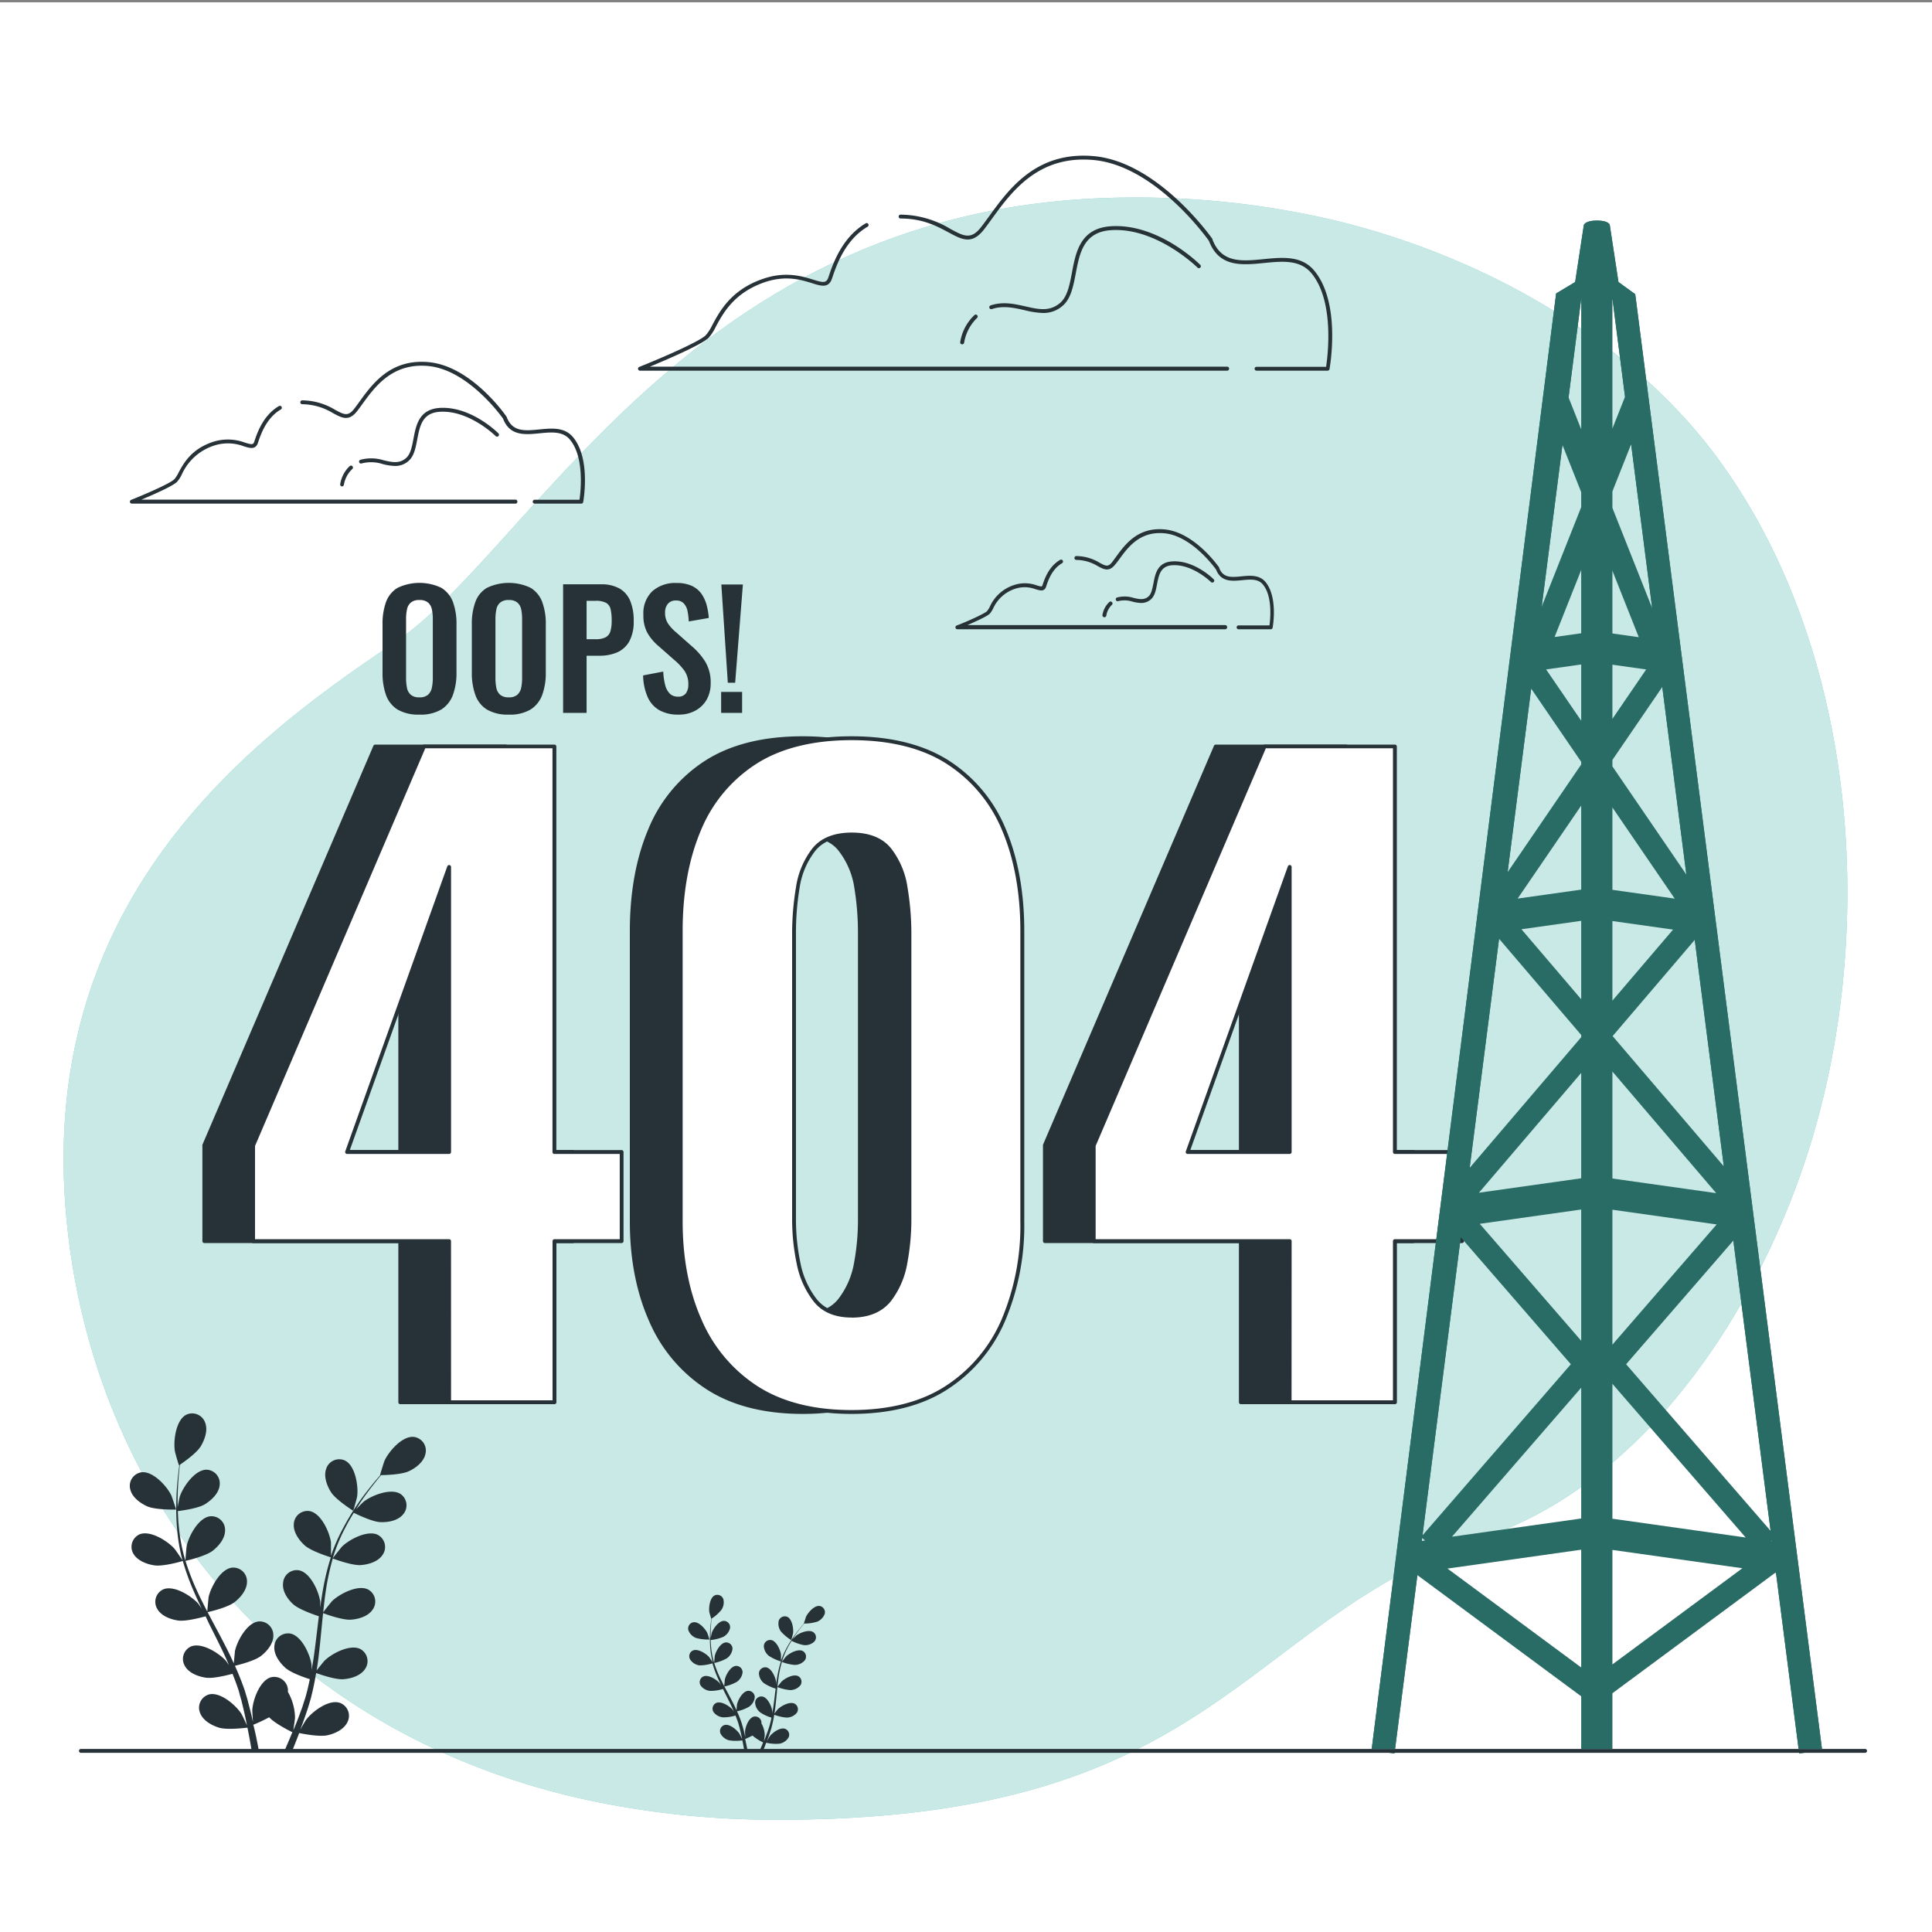 <?xml version="1.0" encoding="UTF-8" standalone="no"?>
<svg
   viewBox="0 0 500 500"
   version="1.1"
   id="svg110"
   sodipodi:docname="404.svg"
   inkscape:version="1.4.2 (ebf0e940d0, 2025-05-08)"
   xmlns:inkscape="http://www.inkscape.org/namespaces/inkscape"
   xmlns:sodipodi="http://sodipodi.sourceforge.net/DTD/sodipodi-0.dtd"
   xmlns="http://www.w3.org/2000/svg"
   xmlns:svg="http://www.w3.org/2000/svg">
  <rect x="0" y="0" width="500" height="500" fill="#808080" stroke="none"/>
  <defs
     id="defs110" />
  <sodipodi:namedview
     id="namedview110"
     pagecolor="#505050"
     bordercolor="#eeeeee"
     borderopacity="1"
     inkscape:showpageshadow="0"
     inkscape:pageopacity="0"
     inkscape:pagecheckerboard="0"
     inkscape:deskcolor="#505050"
     inkscape:zoom="1.4142136"
     inkscape:cx="335.16861"
     inkscape:cy="196.22213"
     inkscape:window-width="1920"
     inkscape:window-height="1052"
     inkscape:window-x="3840"
     inkscape:window-y="175"
     inkscape:window-maximized="1"
     inkscape:current-layer="layer2" />
  <g
     inkscape:groupmode="layer"
     id="layer1"
     inkscape:label="Layer 1">
    <rect
       style="fill:#ffffff;stroke-width:1.512;stroke-linejoin:round;stroke-dasharray:5.291, 2.646, 2.646, 2.646, 5.291, 5.291, 5.291, 2.646, 5.291, 2.646, 2.646, 2.646, 2.646, 2.646, 2.646, 5.291, 2.646, 2.646, 2.646, 2.646, 2.646, 5.291, 2.646, 2.646, 5.291, 2.646, 5.291, 5.291, 2.646, 2.646, 2.646, 15.874;fill-opacity:1"
       id="rect110"
       width="512.456"
       height="512.456"
       x="-1.186"
       y="0.593" />
  </g>
  <g
     id="freepik--background-simple--inject-106"
     style="display:inline">
    <path
       d="m 467.33,299.94 c -13.18,39.94 -41.57,83.71 -83.34,98 -63.12,21.53 -68.76,73.3 -183.32,73 a 230.62,230.62 0 0 1 -49.74,-5.34 192,192 0 0 1 -23.55,-6.84 C 59.52,434.19 22.36,376 17.06,313.76 c -7,-81.82 48.69,-123.1 85,-147.41 C 138.37,142.04 179.7,51.66 292.32,51.12 a 224.21,224.21 0 0 1 51.12,5.46 c 38.24,8.78 77.59,30 101.23,62.21 q 2.65,3.63 5.11,7.44 c 31.88,49.6 35.51,119.27 17.55,173.71 z"
       style="fill:#45b5aa;fill-opacity:1"
       id="path1" />
    <path
       d="m 467.33,299.94 c -13.18,39.94 -41.57,83.71 -83.34,98 -63.12,21.53 -68.76,73.3 -183.32,73 a 230.62,230.62 0 0 1 -49.74,-5.34 192,192 0 0 1 -23.55,-6.84 C 59.52,434.19 22.36,376 17.06,313.76 c -7,-81.82 48.69,-123.1 85,-147.41 C 138.37,142.04 179.7,51.66 292.32,51.12 a 224.21,224.21 0 0 1 51.12,5.46 c 38.24,8.78 77.59,30 101.23,62.21 q 2.65,3.63 5.11,7.44 c 31.88,49.6 35.51,119.27 17.55,173.71 z"
       style="opacity:0.7;fill:#ffffff"
       id="path2"
       inkscape:label="path2" />
  </g>
  <g
     id="freepik--Floor--inject-106"
     style="display:inline">
    <path
       d="M 482.69,453.63 H 20.94 a 0.51,0.51 0 0 1 -0.5,-0.5 0.5,0.5 0 0 1 0.5,-0.5 h 461.75 a 0.5,0.5 0 0 1 0.5,0.5 0.51,0.51 0 0 1 -0.5,0.5 z"
       style="fill:#263238"
       id="path3" />
  </g>
  <g
     id="freepik--Plants--inject-106"
     style="display:inline">
    <path
       d="m 38.16,389.86 c 2.16,0.94 7.42,0.82 7.43,0.82 0.01,0 -1.14,-3.44 -1.24,-3.65 -1.15,-2.42 -4.81,-6.41 -7.78,-6 a 3.55,3.55 0 0 0 -2.85,4.45 c 0.5,2.05 2.61,3.58 4.44,4.38 z"
       style="fill:#263238"
       id="path4" />
    <path
       d="m 40,405.12 c 2.23,0.32 6.93,-1 7.31,-1.15 a 61.86,61.86 0 0 0 2.85,7.89 c 0.64,1.49 1.34,3 2.06,4.46 l -0.88,-1.26 c -1.75,-2 -6.33,-4.91 -9.09,-3.73 a 3.55,3.55 0 0 0 -1.58,5 c 1,1.86 3.47,2.78 5.45,3.06 1.98,0.28 6,-0.79 7.1,-1.09 L 54,420 c 1.36,2.71 2.73,5.41 4,8.1 0.45,0.95 0.85,1.9 1.26,2.84 l -0.76,-1.09 c -1.76,-2 -6.33,-4.91 -9.1,-3.73 a 3.54,3.54 0 0 0 -1.57,5 c 1,1.86 3.46,2.77 5.44,3.06 1.98,0.29 5.65,-0.68 6.91,-1 0.39,1 0.78,2 1.11,2.93 0.22,0.67 0.47,1.3 0.64,2 0.17,0.7 0.37,1.34 0.56,2 0.31,1.28 0.63,2.6 0.9,3.86 0.19,0.87 0.36,1.71 0.53,2.55 -0.43,-0.95 -1.32,-2.78 -1.41,-2.93 -1.42,-2.27 -5.51,-5.81 -8.42,-5.07 a 3.56,3.56 0 0 0 -2.32,4.75 c 0.73,2 3,3.26 4.92,3.85 2.11,0.64 6.77,0.05 7.35,0 0.28,1.39 0.54,2.75 0.76,4 0.12,0.68 0.23,1.31 0.33,2 H 67 c -0.14,-0.74 -0.28,-1.5 -0.44,-2.29 -0.28,-1.42 -0.6,-2.93 -1,-4.47 a 39.82,39.82 0 0 0 4.1,-1.93 c 1.54,1.66 5.47,3.61 6,3.86 -0.53,1.31 -1.07,2.59 -1.59,3.78 l -0.46,1.05 h 2 l 0.15,-0.35 c 0.55,-1.34 1.11,-2.78 1.67,-4.26 0.56,0.12 5.18,1.06 7.33,0.57 2,-0.44 4.32,-1.54 5.19,-3.47 a 3.55,3.55 0 0 0 -2,-4.91 c -2.84,-1 -7.18,2.27 -8.77,4.43 -0.1,0.13 -1,1.62 -1.49,2.57 0.23,-0.6 0.45,-1.19 0.68,-1.82 0.45,-1.23 0.87,-2.48 1.32,-3.82 l 0.6,-2 c 0.21,-0.66 0.35,-1.38 0.53,-2.08 0.39,-1.62 0.7,-3.29 1,-5 1.08,0.39 5,1.74 7,1.6 2,-0.14 4.5,-0.87 5.66,-2.65 a 3.56,3.56 0 0 0 -1.2,-5.15 c -2.66,-1.37 -7.45,1.16 -9.34,3.05 -0.12,0.12 -1.33,1.63 -2,2.47 0.16,-1 0.32,-2 0.45,-3.05 0.37,-3 0.65,-6 0.94,-9 0.09,-0.93 0.19,-1.85 0.29,-2.77 0.38,0.15 4.95,1.85 7.2,1.69 2,-0.14 4.5,-0.87 5.65,-2.65 a 3.55,3.55 0 0 0 -1.19,-5.15 c -2.67,-1.37 -7.45,1.16 -9.35,3 -0.14,0.15 -1.88,2.32 -2.29,2.89 0.21,-2 0.44,-4 0.75,-6 a 63.45,63.45 0 0 1 1.73,-7.92 c 0.18,0.06 4.94,1.86 7.24,1.7 2,-0.14 4.5,-0.87 5.66,-2.65 a 3.56,3.56 0 0 0 -1.2,-5.15 c -2.66,-1.37 -7.44,1.16 -9.34,3.05 -0.15,0.15 -2,2.49 -2.33,2.94 0,-0.15 0.07,-0.31 0.12,-0.46 a 45.36,45.36 0 0 1 3.14,-7.5 c 0.68,-1.33 1.41,-2.57 2.14,-3.76 0.86,0.42 4.77,2.32 6.86,2.41 2.09,0.09 4.57,-0.38 5.91,-2 a 3.56,3.56 0 0 0 -0.62,-5.25 c -2.5,-1.66 -7.53,0.33 -9.63,2 -0.11,0.1 -1.17,1.15 -1.92,1.92 l 1,-1.59 c 1.26,-1.89 2.52,-3.54 3.66,-5 0.65,-0.83 1.25,-1.56 1.82,-2.24 1.06,0 5.3,-0.14 7.16,-1 1.86,-0.86 3.88,-2.44 4.32,-4.51 a 3.56,3.56 0 0 0 -3,-4.38 c -3,-0.32 -6.53,3.77 -7.62,6.22 -0.09,0.21 -1.18,3.69 -1.13,3.69 h 0.06 c -0.56,0.64 -1.16,1.33 -1.8,2.1 -1.16,1.44 -2.47,3.07 -3.77,4.94 a 63.32,63.32 0 0 0 -3.85,6.29 46.48,46.48 0 0 0 -3.34,7.52 v 0.1 c 0,-0.88 0,-3.34 0,-3.53 -0.34,-2.65 -2.57,-7.59 -5.52,-8.13 a 3.55,3.55 0 0 0 -4.1,3.34 c -0.17,2.11 1.36,4.22 2.85,5.56 1.69,1.5 6.36,2.95 6.73,3.07 a 63.38,63.38 0 0 0 -2,8.15 c -0.29,1.61 -0.53,3.23 -0.75,4.86 0,-0.76 0,-1.44 0,-1.53 -0.34,-2.66 -2.57,-7.59 -5.52,-8.13 a 3.54,3.54 0 0 0 -4.09,3.33 c -0.26,2.12 1.25,4.28 2.74,5.56 1.49,1.28 5.47,2.68 6.52,3 -0.07,0.63 -0.16,1.25 -0.23,1.88 -0.36,3 -0.71,6 -1.14,9 -0.15,1 -0.34,2.05 -0.52,3.06 0,-0.67 0,-1.24 0,-1.33 -0.34,-2.65 -2.57,-7.59 -5.52,-8.13 A 3.55,3.55 0 0 0 71,426.07 c -0.18,2.11 1.35,4.22 2.85,5.56 1.5,1.34 5.08,2.54 6.33,2.94 -0.22,1 -0.43,2.07 -0.69,3.07 -0.19,0.67 -0.33,1.33 -0.56,2 -0.23,0.67 -0.43,1.32 -0.64,2 -0.45,1.24 -0.91,2.52 -1.38,3.72 -0.32,0.83 -0.64,1.62 -1,2.42 0.16,-1 0.44,-3.05 0.44,-3.22 a 13.81,13.81 0 0 0 -1.85,-6.71 3.41,3.41 0 0 0 0,-0.78 3.56,3.56 0 0 0 -4.34,-3 c -2.9,0.78 -4.74,5.87 -4.87,8.54 0,0.16 0.09,1.88 0.17,3 -0.14,-0.63 -0.28,-1.25 -0.43,-1.9 -0.31,-1.28 -0.65,-2.55 -1,-3.92 l -0.6,-2 c -0.19,-0.67 -0.47,-1.35 -0.7,-2 -0.58,-1.57 -1.23,-3.13 -1.93,-4.69 1.12,-0.26 5.09,-1.28 6.69,-2.5 1.6,-1.22 3.27,-3.21 3.25,-5.33 a 3.55,3.55 0 0 0 -3.83,-3.64 c -3,0.33 -5.57,5.08 -6.11,7.7 0,0.17 -0.21,2.09 -0.29,3.15 -0.43,-0.93 -0.85,-1.86 -1.31,-2.79 -1.33,-2.69 -2.77,-5.36 -4.18,-8 -0.44,-0.82 -0.86,-1.64 -1.29,-2.46 0.4,-0.09 5.15,-1.19 6.94,-2.57 1.58,-1.21 3.27,-3.21 3.25,-5.32 a 3.55,3.55 0 0 0 -3.83,-3.64 c -3,0.32 -5.57,5.08 -6.12,7.7 0,0.2 -0.29,3 -0.32,3.68 -0.94,-1.81 -1.86,-3.62 -2.69,-5.44 A 63.71,63.71 0 0 1 48,403.94 c 0.19,0 5.15,-1.17 7,-2.57 1.59,-1.22 3.27,-3.21 3.25,-5.33 a 3.54,3.54 0 0 0 -3.83,-3.63 c -3,0.32 -5.57,5.07 -6.11,7.7 -0.05,0.2 -0.31,3.18 -0.32,3.73 l -0.16,-0.45 a 46.32,46.32 0 0 1 -1.52,-8 c -0.16,-1.49 -0.24,-2.92 -0.28,-4.32 0.94,-0.11 5.26,-0.69 7,-1.77 1.74,-1.08 3.61,-2.83 3.82,-4.94 a 3.54,3.54 0 0 0 -3.41,-4 c -3,0 -6.09,4.43 -6.92,7 -0.05,0.14 -0.35,1.6 -0.55,2.66 0,-0.63 0,-1.28 0,-1.88 0,-2.27 0.15,-4.35 0.29,-6.19 0.09,-1 0.19,-2 0.29,-2.87 0.87,-0.59 4.34,-3 5.41,-4.79 1.07,-1.79 1.89,-4.18 1.12,-6.15 a 3.56,3.56 0 0 0 -4.89,-2 c -2.67,1.38 -3.37,6.75 -2.93,9.39 0,0.23 1,3.73 1.09,3.7 h 0.06 c -0.12,0.85 -0.24,1.76 -0.34,2.75 -0.19,1.84 -0.38,3.92 -0.43,6.2 a 61.89,61.89 0 0 0 0.18,7.36 46.52,46.52 0 0 0 1.36,8.12 v 0.09 c -0.47,-0.74 -1.86,-2.77 -2,-2.91 -1.75,-2 -6.33,-4.91 -9.09,-3.74 a 3.54,3.54 0 0 0 -1.57,5 c 1.04,1.81 3.48,2.73 5.48,3.02 z"
       style="fill:#263238"
       id="path5" />
    <path
       d="m 91.43,391 c 0,0 1,-3.5 1,-3.73 0.37,-2.65 -0.47,-8 -3.18,-9.3 a 3.55,3.55 0 0 0 -4.83,2.14 c -0.72,2 0.2,4.43 1.28,6.11 1.3,1.99 5.73,4.78 5.73,4.78 z"
       style="fill:#263238"
       id="path6" />
    <path
       d="m 180.19,423.92 a 11.58,11.58 0 0 0 3.43,0.38 c 0,0 -0.52,-1.59 -0.57,-1.68 -0.53,-1.12 -2.22,-3 -3.59,-2.78 a 1.64,1.64 0 0 0 -1.31,2.06 3.4,3.4 0 0 0 2.04,2.02 z"
       style="fill:#263238"
       id="path7" />
    <path
       d="m 181,431 a 11.54,11.54 0 0 0 3.38,-0.53 29.48,29.48 0 0 0 1.31,3.64 c 0.3,0.69 0.62,1.37 0.95,2.06 -0.19,-0.29 -0.37,-0.55 -0.4,-0.58 -0.81,-0.94 -2.92,-2.27 -4.2,-1.73 a 1.63,1.63 0 0 0 -0.72,2.33 3.38,3.38 0 0 0 2.51,1.41 10.68,10.68 0 0 0 3.28,-0.5 c 0.13,0.26 0.25,0.53 0.38,0.79 0.63,1.25 1.26,2.49 1.85,3.73 0.2,0.44 0.39,0.88 0.58,1.32 -0.18,-0.26 -0.33,-0.48 -0.36,-0.51 -0.8,-0.93 -2.92,-2.26 -4.19,-1.72 a 1.64,1.64 0 0 0 -0.73,2.33 3.43,3.43 0 0 0 2.51,1.41 10.44,10.44 0 0 0 3.19,-0.48 c 0.18,0.46 0.36,0.91 0.52,1.36 0.16,0.45 0.21,0.6 0.29,0.91 0.08,0.31 0.17,0.62 0.26,0.92 0.14,0.59 0.29,1.2 0.41,1.78 0.09,0.41 0.17,0.79 0.25,1.18 -0.2,-0.44 -0.61,-1.28 -0.65,-1.35 -0.66,-1.05 -2.55,-2.68 -3.89,-2.34 a 1.63,1.63 0 0 0 -1.07,2.19 3.44,3.44 0 0 0 2.27,1.78 11.32,11.32 0 0 0 3.39,0 c 0.13,0.64 0.25,1.27 0.36,1.86 0.05,0.32 0.1,0.61 0.15,0.91 h 0.85 c -0.06,-0.34 -0.12,-0.69 -0.2,-1.06 -0.13,-0.65 -0.28,-1.35 -0.44,-2.06 a 19.93,19.93 0 0 0 1.9,-0.89 12.39,12.39 0 0 0 2.76,1.78 c -0.25,0.61 -0.5,1.19 -0.74,1.75 l -0.21,0.48 h 0.9 c 0,-0.06 0.05,-0.11 0.07,-0.16 0.25,-0.62 0.51,-1.28 0.77,-2 a 10.94,10.94 0 0 0 3.39,0.26 3.4,3.4 0 0 0 2.39,-1.6 1.63,1.63 0 0 0 -0.9,-2.26 c -1.32,-0.45 -3.32,1.05 -4,2 -0.05,0.06 -0.45,0.75 -0.69,1.19 0.1,-0.28 0.21,-0.55 0.31,-0.84 0.21,-0.57 0.4,-1.15 0.61,-1.77 0.09,-0.3 0.19,-0.61 0.28,-0.92 0.09,-0.31 0.16,-0.63 0.24,-1 0.18,-0.75 0.33,-1.52 0.46,-2.3 a 10.93,10.93 0 0 0 3.21,0.74 3.43,3.43 0 0 0 2.61,-1.22 1.64,1.64 0 0 0 -0.55,-2.38 c -1.23,-0.63 -3.44,0.54 -4.32,1.41 -0.05,0.05 -0.61,0.75 -0.91,1.14 q 0.12,-0.71 0.21,-1.41 c 0.17,-1.38 0.3,-2.77 0.44,-4.16 0,-0.43 0.08,-0.85 0.13,-1.28 a 11.34,11.34 0 0 0 3.32,0.78 3.4,3.4 0 0 0 2.61,-1.22 1.64,1.64 0 0 0 -0.55,-2.38 c -1.23,-0.63 -3.44,0.54 -4.31,1.41 -0.07,0.07 -0.87,1.07 -1.06,1.34 0.09,-0.94 0.2,-1.87 0.34,-2.79 a 29.86,29.86 0 0 1 0.8,-3.65 11.55,11.55 0 0 0 3.34,0.78 3.39,3.39 0 0 0 2.61,-1.22 1.64,1.64 0 0 0 -0.55,-2.38 c -1.23,-0.63 -3.43,0.54 -4.31,1.41 -0.07,0.07 -0.93,1.15 -1.07,1.36 0,-0.07 0,-0.15 0.05,-0.22 a 21.64,21.64 0 0 1 1.45,-3.46 c 0.32,-0.61 0.65,-1.18 1,-1.73 a 11.24,11.24 0 0 0 3.16,1.11 3.39,3.39 0 0 0 2.73,-0.93 1.63,1.63 0 0 0 -0.28,-2.42 c -1.16,-0.77 -3.48,0.15 -4.45,0.92 l -0.89,0.89 0.47,-0.73 c 0.58,-0.88 1.17,-1.64 1.69,-2.31 0.3,-0.38 0.58,-0.72 0.84,-1 a 11.12,11.12 0 0 0 3.31,-0.47 3.44,3.44 0 0 0 2,-2.08 1.64,1.64 0 0 0 -1.37,-2 c -1.38,-0.15 -3,1.74 -3.52,2.87 0,0.1 -0.55,1.7 -0.52,1.7 v 0 c -0.26,0.3 -0.54,0.62 -0.83,1 -0.54,0.66 -1.14,1.42 -1.74,2.28 a 26.48,26.48 0 0 0 -1.81,2.88 20.35,20.35 0 0 0 -1.54,3.47 c 0,-0.4 0,-1.54 0,-1.62 -0.16,-1.23 -1.18,-3.51 -2.55,-3.76 a 1.64,1.64 0 0 0 -1.89,1.54 3.43,3.43 0 0 0 1.32,2.57 11.72,11.72 0 0 0 3.11,1.42 27.9,27.9 0 0 0 -0.92,3.76 c -0.13,0.74 -0.24,1.49 -0.34,2.24 0,-0.35 0,-0.66 0,-0.7 -0.16,-1.23 -1.18,-3.51 -2.55,-3.76 a 1.64,1.64 0 0 0 -1.89,1.54 3.43,3.43 0 0 0 1.32,2.57 11.23,11.23 0 0 0 3,1.39 c 0,0.29 -0.07,0.58 -0.11,0.87 -0.16,1.39 -0.32,2.77 -0.52,4.13 -0.07,0.48 -0.16,0.95 -0.24,1.41 0,-0.31 0,-0.57 0,-0.61 -0.16,-1.23 -1.19,-3.5 -2.55,-3.75 a 1.63,1.63 0 0 0 -1.89,1.54 3.41,3.41 0 0 0 1.32,2.56 10.12,10.12 0 0 0 2.92,1.36 c -0.1,0.48 -0.2,1 -0.32,1.42 -0.09,0.31 -0.15,0.61 -0.26,0.92 -0.11,0.31 -0.19,0.61 -0.29,0.91 -0.21,0.57 -0.42,1.16 -0.64,1.72 -0.15,0.38 -0.29,0.75 -0.44,1.12 0.07,-0.48 0.2,-1.41 0.2,-1.49 a 6.38,6.38 0 0 0 -0.85,-3.1 c 0,-0.12 0,-0.24 0,-0.36 a 1.64,1.64 0 0 0 -2,-1.39 c -1.34,0.36 -2.19,2.71 -2.25,3.94 0,0.07 0.05,0.87 0.08,1.37 -0.06,-0.29 -0.13,-0.58 -0.2,-0.87 -0.14,-0.6 -0.3,-1.18 -0.46,-1.81 -0.1,-0.31 -0.19,-0.61 -0.28,-0.92 -0.09,-0.31 -0.22,-0.62 -0.32,-0.94 -0.27,-0.72 -0.57,-1.44 -0.89,-2.16 a 10.5,10.5 0 0 0 3.08,-1.16 3.43,3.43 0 0 0 1.51,-2.46 1.64,1.64 0 0 0 -1.77,-1.67 c -1.38,0.15 -2.58,2.34 -2.83,3.55 0,0.08 -0.09,1 -0.13,1.45 -0.2,-0.43 -0.39,-0.86 -0.6,-1.29 -0.62,-1.24 -1.28,-2.47 -1.93,-3.71 l -0.6,-1.13 a 11.36,11.36 0 0 0 3.2,-1.19 3.43,3.43 0 0 0 1.51,-2.46 1.64,1.64 0 0 0 -1.77,-1.67 c -1.38,0.15 -2.58,2.34 -2.83,3.55 0,0.09 -0.13,1.37 -0.14,1.7 -0.44,-0.84 -0.86,-1.67 -1.25,-2.51 a 29,29 0 0 1 -1.35,-3.5 11.35,11.35 0 0 0 3.22,-1.18 3.5,3.5 0 0 0 1.51,-2.46 1.64,1.64 0 0 0 -1.78,-1.68 c -1.37,0.15 -2.57,2.34 -2.82,3.55 0,0.1 -0.14,1.48 -0.14,1.73 a 1.8,1.8 0 0 1 -0.08,-0.21 21.92,21.92 0 0 1 -0.7,-3.69 c -0.07,-0.69 -0.11,-1.35 -0.13,-2 a 11.16,11.16 0 0 0 3.25,-0.82 3.44,3.44 0 0 0 1.77,-2.28 1.64,1.64 0 0 0 -1.58,-1.86 c -1.38,0 -2.81,2 -3.19,3.22 0,0.07 -0.16,0.74 -0.26,1.23 0,-0.29 0,-0.59 0,-0.87 0,-1.05 0.07,-2 0.13,-2.85 0,-0.49 0.09,-0.92 0.14,-1.33 a 10.94,10.94 0 0 0 2.49,-2.21 3.4,3.4 0 0 0 0.52,-2.84 1.65,1.65 0 0 0 -2.26,-0.93 c -1.23,0.64 -1.55,3.12 -1.35,4.34 0,0.1 0.49,1.72 0.51,1.7 v 0 c -0.05,0.39 -0.11,0.81 -0.16,1.27 -0.08,0.85 -0.17,1.81 -0.19,2.86 a 28.09,28.09 0 0 0 0.08,3.39 21.45,21.45 0 0 0 0.63,3.75 c 0,0 0,0 0,0 -0.22,-0.34 -0.86,-1.27 -0.91,-1.34 -0.81,-0.94 -2.93,-2.27 -4.2,-1.73 a 1.64,1.64 0 0 0 -0.73,2.33 3.45,3.45 0 0 0 2.39,1.53 z"
       style="fill:#263238"
       id="path8" />
    <path
       d="m 204.78,424.46 c 0,0 0.45,-1.62 0.46,-1.72 0.17,-1.23 -0.22,-3.69 -1.47,-4.3 a 1.65,1.65 0 0 0 -2.23,1 3.44,3.44 0 0 0 0.59,2.82 11.8,11.8 0 0 0 2.65,2.2 z"
       style="fill:#263238"
       id="path9" />
  </g>
  <g
     id="freepik--Clouds--inject-106"
     style="display:inline">
    <path
       d="m 317.62,95.93 h -152 a 0.49,0.49 0 0 1 -0.49,-0.41 0.5,0.5 0 0 1 0.3,-0.56 c 5.21,-2.08 15.51,-6.48 17.25,-8.22 a 12.92,12.92 0 0 0 1.7,-2.68 c 1.92,-3.56 4.83,-9 12.87,-11.82 5.91,-2.11 10.25,-0.77 13.13,0.11 2.61,0.81 3.47,1 4,-0.55 1.12,-3.35 3.44,-10.32 9.66,-14 a 0.49,0.49 0 0 1 0.68,0.18 0.51,0.51 0 0 1 -0.18,0.69 c -5.89,3.44 -8.13,10.17 -9.21,13.4 -0.85,2.54 -2.78,2 -5.22,1.2 -2.92,-0.9 -6.91,-2.12 -12.5,-0.13 -7.68,2.74 -10.48,7.93 -12.33,11.36 a 13.22,13.22 0 0 1 -1.87,2.91 c -1.78,1.78 -10.84,5.66 -15.22,7.48 h 149.4 a 0.5,0.5 0 0 1 0.5,0.5 0.5,0.5 0 0 1 -0.47,0.54 z"
       style="fill:#263238"
       id="path10" />
    <path
       d="m 343.6,95.93 h -18.41 a 0.51,0.51 0 0 1 -0.5,-0.5 0.5,0.5 0 0 1 0.5,-0.5 h 18 c 0.4,-2.6 2.25,-16.84 -3.75,-24.17 -3,-3.61 -7.52,-3.17 -12.36,-2.69 -5.7,0.56 -11.59,1.14 -14.2,-5.72 -0.77,-1.09 -14.06,-19.5 -29.89,-20.94 -14.3,-1.3 -21.21,8.23 -26.26,15.18 -0.72,1 -1.41,1.95 -2.07,2.8 -3.13,4 -5.66,2.65 -9.16,0.76 -3,-1.6 -6.65,-3.6 -12.43,-3.6 a 0.5,0.5 0 0 1 -0.5,-0.5 0.5,0.5 0 0 1 0.5,-0.5 25.23,25.23 0 0 1 12.93,3.72 c 3.42,1.84 5.29,2.86 7.9,-0.49 0.66,-0.85 1.34,-1.78 2.06,-2.77 5.18,-7.16 12.28,-16.94 27.15,-15.6 16.7,1.52 30.52,21.22 30.66,21.42 a 0.37,0.37 0 0 1 0,0.11 c 2.33,6.2 7.61,5.68 13.19,5.13 4.89,-0.48 9.94,-1 13.23,3.05 6.89,8.41 4,24.71 3.89,25.4 a 0.5,0.5 0 0 1 -0.48,0.41 z"
       style="fill:#263238"
       id="path11" />
    <path
       d="m 249,89.11 h -0.06 a 0.5,0.5 0 0 1 -0.44,-0.55 12.24,12.24 0 0 1 3.67,-7 0.5,0.5 0 0 1 0.71,0 0.51,0.51 0 0 1 0,0.71 11.51,11.51 0 0 0 -3.36,6.4 0.5,0.5 0 0 1 -0.52,0.44 z"
       style="fill:#263238"
       id="path12" />
    <path
       d="m 269.94,81 a 22.27,22.27 0 0 1 -4.8,-0.73 c -2.72,-0.62 -5.53,-1.25 -8.45,-0.28 a 0.5,0.5 0 0 1 -0.64,-0.32 0.51,0.51 0 0 1 0.32,-0.63 c 3.19,-1.06 6.14,-0.39 9,0.25 3.37,0.77 6.29,1.43 9,-0.91 1.87,-1.61 2.44,-4.63 3.05,-7.83 1,-5.38 2.19,-11.48 10.11,-12 12.19,-0.76 22.66,9.55 23.1,10 a 0.5,0.5 0 0 1 0,0.71 0.51,0.51 0 0 1 -0.71,0 c -0.1,-0.1 -10.59,-10.43 -22.33,-9.7 -7.14,0.45 -8.18,5.9 -9.18,11.17 -0.65,3.38 -1.26,6.57 -3.39,8.4 A 7.44,7.44 0 0 1 269.94,81 Z"
       style="fill:#263238"
       id="path13" />
    <path
       d="M 133.4,130.34 H 34.12 a 0.49,0.49 0 0 1 -0.49,-0.41 0.5,0.5 0 0 1 0.3,-0.56 C 36.66,128.28 44,125.2 45.14,124 a 8,8 0 0 0 1.08,-1.71 c 1.27,-2.35 3.2,-5.91 8.51,-7.8 a 12.58,12.58 0 0 1 8.69,0.07 c 1.83,0.56 2.12,0.53 2.38,-0.26 0.74,-2.2 2.27,-6.8 6.39,-9.21 a 0.51,0.51 0 0 1 0.68,0.18 0.51,0.51 0 0 1 -0.18,0.69 c -3.79,2.21 -5.24,6.57 -5.94,8.66 -0.61,1.82 -2.07,1.37 -3.63,0.89 a 11.56,11.56 0 0 0 -8.06,-0.08 13.78,13.78 0 0 0 -8,7.34 8.46,8.46 0 0 1 -1.25,1.94 c -1.09,1.09 -6.12,3.3 -9.19,4.59 h 96.78 a 0.5,0.5 0 0 1 0.5,0.5 0.51,0.51 0 0 1 -0.5,0.54 z"
       style="fill:#263238"
       id="path14" />
    <path
       d="m 150.37,130.34 h -12 a 0.51,0.51 0 0 1 -0.5,-0.5 0.5,0.5 0 0 1 0.5,-0.5 h 11.6 c 0.3,-2 1.34,-10.9 -2.43,-15.51 -1.87,-2.29 -4.81,-2 -7.93,-1.69 -3.78,0.37 -7.69,0.75 -9.44,-3.83 -0.61,-0.86 -9.2,-12.67 -19.39,-13.59 -9.24,-0.84 -13.73,5.34 -17,9.85 -0.47,0.65 -0.92,1.27 -1.36,1.83 -2.13,2.74 -3.93,1.77 -6.2,0.54 a 15.67,15.67 0 0 0 -8,-2.33 0.5,0.5 0 0 1 -0.5,-0.5 0.5,0.5 0 0 1 0.5,-0.5 16.69,16.69 0 0 1 8.51,2.45 c 2.29,1.24 3.33,1.8 4.94,-0.27 0.43,-0.55 0.87,-1.16 1.34,-1.81 3.41,-4.7 8.08,-11.15 17.9,-10.26 11,1 19.79,13.53 20.15,14.07 a 0.24,0.24 0 0 1 0.06,0.11 c 1.47,3.92 4.7,3.61 8.44,3.24 3.24,-0.32 6.58,-0.65 8.79,2.06 4.55,5.55 2.66,16.27 2.58,16.73 a 0.5,0.5 0 0 1 -0.56,0.41 z"
       style="fill:#263238"
       id="path15" />
    <path
       d="m 88.54,125.88 h -0.06 a 0.5,0.5 0 0 1 -0.44,-0.55 8.17,8.17 0 0 1 2.45,-4.69 0.5,0.5 0 0 1 0.71,0 0.51,0.51 0 0 1 0,0.71 7.3,7.3 0 0 0 -2.2,4.09 0.49,0.49 0 0 1 -0.46,0.44 z"
       style="fill:#263238"
       id="path16" />
    <path
       d="m 102.23,120.59 a 14.4,14.4 0 0 1 -3.16,-0.48 9.8,9.8 0 0 0 -5.43,-0.19 0.5,0.5 0 1 1 -0.32,-0.94 10.73,10.73 0 0 1 6,0.15 c 2.16,0.49 4,0.92 5.74,-0.56 1.18,-1 1.55,-2.95 1.94,-5 0.68,-3.58 1.45,-7.63 6.76,-8 8.06,-0.51 14.94,6.29 15.23,6.58 a 0.502,0.502 0 1 1 -0.71,0.71 c -0.07,-0.07 -6.87,-6.76 -14.45,-6.29 -4.54,0.29 -5.17,3.62 -5.85,7.16 -0.42,2.23 -0.83,4.35 -2.27,5.58 a 5.07,5.07 0 0 1 -3.48,1.28 z"
       style="fill:#263238"
       id="path17" />
    <path
       d="m 317.09,162.85 h -69.23 a 0.509,0.509 0 0 1 -0.19,-1 c 2.63,-1 7.07,-3 7.77,-3.68 a 6.25,6.25 0 0 0 0.73,-1.16 10.31,10.31 0 0 1 6,-5.51 8.89,8.89 0 0 1 6.15,0 c 1.32,0.41 1.34,0.32 1.48,-0.08 0.52,-1.55 1.6,-4.8 4.52,-6.5 a 0.5,0.5 0 1 1 0.5,0.86 c -2.59,1.52 -3.59,4.52 -4.07,6 -0.48,1.48 -1.67,1 -2.72,0.72 a 7.92,7.92 0 0 0 -5.52,-0.06 9.45,9.45 0 0 0 -5.47,5 6.31,6.31 0 0 1 -0.9,1.39 c -0.7,0.7 -3.63,2 -5.78,2.95 h 66.72 a 0.5,0.5 0 0 1 0.5,0.5 0.5,0.5 0 0 1 -0.49,0.57 z"
       style="fill:#263238"
       id="path18" />
    <path
       d="m 328.93,162.85 h -8.39 a 0.5,0.5 0 0 1 -0.5,-0.5 0.5,0.5 0 0 1 0.5,-0.5 h 8 c 0.22,-1.61 0.84,-7.49 -1.69,-10.57 -1.25,-1.53 -3.26,-1.34 -5.39,-1.13 -2.56,0.25 -5.47,0.54 -6.74,-2.75 -0.5,-0.69 -6.41,-8.76 -13.4,-9.39 -6.37,-0.59 -9.45,3.69 -11.71,6.8 -0.34,0.46 -0.65,0.89 -1,1.28 -1.56,2 -2.93,1.28 -4.51,0.42 a 10.82,10.82 0 0 0 -5.54,-1.6 0.5,0.5 0 0 1 -0.5,-0.5 0.5,0.5 0 0 1 0.5,-0.5 11.74,11.74 0 0 1 6,1.72 c 1.56,0.85 2.21,1.19 3.26,-0.15 0.29,-0.38 0.6,-0.81 0.93,-1.26 2.4,-3.31 5.69,-7.84 12.61,-7.21 7.74,0.7 13.91,9.5 14.17,9.87 a 0.54,0.54 0 0 1 0,0.11 c 1,2.63 3.19,2.42 5.73,2.17 2.19,-0.22 4.67,-0.46 6.27,1.48 3.21,3.93 1.89,11.48 1.83,11.79 a 0.51,0.51 0 0 1 -0.43,0.42 z"
       style="fill:#263238"
       id="path19" />
    <path
       d="m 285.81,159.74 h -0.06 a 0.5,0.5 0 0 1 -0.44,-0.55 5.88,5.88 0 0 1 1.76,-3.37 0.49,0.49 0 0 1 0.7,0 0.5,0.5 0 0 1 0,0.71 4.88,4.88 0 0 0 -1.45,2.75 0.5,0.5 0 0 1 -0.51,0.46 z"
       style="fill:#263238"
       id="path20" />
    <path
       d="m 295.36,156.05 a 10.12,10.12 0 0 1 -2.24,-0.34 6.86,6.86 0 0 0 -3.71,-0.14 0.495,0.495 0 1 1 -0.31,-0.94 7.58,7.58 0 0 1 4.24,0.1 c 1.52,0.35 2.73,0.62 3.87,-0.35 0.78,-0.67 1,-2 1.3,-3.41 0.46,-2.43 1,-5.44 4.86,-5.68 5.68,-0.37 10.53,4.42 10.73,4.63 a 0.48,0.48 0 0 1 0,0.7 0.5,0.5 0 0 1 -0.71,0 c 0,0 -4.74,-4.67 -10,-4.34 -3,0.19 -3.48,2.46 -3.94,4.86 -0.3,1.59 -0.58,3.09 -1.63,4 a 3.68,3.68 0 0 1 -2.46,0.91 z"
       style="fill:#263238"
       id="path21" />
  </g>
  <g
     id="freepik--Number--inject-106"
     style="display:inline">
    <path
       d="M 103.59,362.9 V 321.2 H 52.88 V 296.47 L 97.1,193.15 h 33.74 v 105 h 17.39 v 23.05 h -17.39 v 41.7 z m -26.4,-64.76 h 26.4 v -73.77 z"
       style="fill:#263238"
       id="path22" />
    <path
       d="m 130.84,363.4 h -27.25 a 0.5,0.5 0 0 1 -0.5,-0.5 V 321.7 H 52.88 a 0.5,0.5 0 0 1 -0.5,-0.5 v -24.73 a 0.45,0.45 0 0 1 0,-0.2 L 96.64,193 a 0.51,0.51 0 0 1 0.46,-0.3 h 33.74 a 0.5,0.5 0 0 1 0.5,0.5 v 104.44 h 16.89 a 0.5,0.5 0 0 1 0.5,0.5 v 23.06 a 0.5,0.5 0 0 1 -0.5,0.5 h -16.89 v 41.2 a 0.5,0.5 0 0 1 -0.5,0.5 z m -26.75,-1 h 26.25 v -41.2 a 0.5,0.5 0 0 1 0.5,-0.5 h 16.89 v -22.06 h -16.89 a 0.5,0.5 0 0 1 -0.5,-0.5 V 193.65 H 97.43 L 53.38,296.57 v 24.13 h 50.21 a 0.5,0.5 0 0 1 0.5,0.5 z m -0.5,-63.76 h -26.4 a 0.47,0.47 0 0 1 -0.41,-0.21 0.46,0.46 0 0 1 -0.06,-0.45 l 26.4,-73.77 a 0.51,0.51 0 0 1 0.56,-0.33 0.49,0.49 0 0 1 0.41,0.49 v 73.77 a 0.5,0.5 0 0 1 -0.5,0.5 z m -25.69,-1 h 25.19 v -70.39 z"
       style="fill:#263238"
       id="path23" />
    <path
       d="m 207.75,365.42 q -14.88,0 -24.62,-6.29 a 38.92,38.92 0 0 1 -14.67,-17.39 q -4.94,-11.12 -4.93,-25.57 v -75.24 q 0,-14.88 4.72,-26.09 a 37.58,37.58 0 0 1 14.46,-17.5 q 9.75,-6.28 25,-6.29 15.25,-0.01 25.05,6.29 a 37.58,37.58 0 0 1 14.46,17.5 Q 252,226 252,240.93 v 75.24 q 0,14.46 -4.92,25.57 a 39,39 0 0 1 -14.67,17.39 q -9.78,6.29 -24.66,6.29 z m 0,-24.94 q 6.5,0 9.64,-4 a 21.76,21.76 0 0 0 4.2,-9.64 61.78,61.78 0 0 0 1,-11.11 v -74.4 A 71.74,71.74 0 0 0 221.65,229.7 20.88,20.88 0 0 0 217.6,220 q -3.14,-4 -9.85,-4 -6.71,0 -9.85,4 a 21,21 0 0 0 -4.08,9.75 71.75,71.75 0 0 0 -0.95,11.63 v 74.4 a 55.57,55.57 0 0 0 1.13,11.08 22.56,22.56 0 0 0 4.29,9.64 q 3.18,3.98 9.46,3.98 z"
       style="fill:#263238"
       id="path24" />
    <path
       d="m 207.75,365.92 c -10,0 -18.34,-2.14 -24.89,-6.37 A 39.54,39.54 0 0 1 168,341.94 c -3.3,-7.43 -5,-16.1 -5,-25.77 v -75.24 c 0,-9.94 1.6,-18.78 4.76,-26.29 a 38.31,38.31 0 0 1 14.65,-17.72 c 6.55,-4.23 15.06,-6.37 25.31,-6.37 10.25,0 18.77,2.14 25.32,6.37 a 38.26,38.26 0 0 1 14.65,17.72 c 3.16,7.51 4.75,16.35 4.75,26.29 v 75.24 a 63.45,63.45 0 0 1 -5,25.77 39.61,39.61 0 0 1 -14.86,17.61 c -6.48,4.23 -14.86,6.37 -24.83,6.37 z m 0,-174.37 c -10.05,0 -18.39,2.09 -24.77,6.21 A 37.27,37.27 0 0 0 168.71,215 c -3.1,7.38 -4.68,16.1 -4.68,25.9 v 75.24 a 62.25,62.25 0 0 0 4.89,25.36 38.56,38.56 0 0 0 14.48,17.18 c 6.39,4.12 14.58,6.21 24.35,6.21 9.77,0 18,-2.09 24.36,-6.21 a 38.68,38.68 0 0 0 14.48,-17.18 62.32,62.32 0 0 0 4.88,-25.36 v -75.21 c 0,-9.81 -1.57,-18.52 -4.67,-25.9 a 37.27,37.27 0 0 0 -14.27,-17.27 c -6.39,-4.12 -14.72,-6.21 -24.78,-6.21 z m 0,149.43 c -4.33,0 -7.63,-1.4 -9.82,-4.17 a 23,23 0 0 1 -4.39,-9.85 55.76,55.76 0 0 1 -1.17,-11.21 v -74.4 a 72.73,72.73 0 0 1 0.95,-11.71 21.46,21.46 0 0 1 4.19,-10 c 2.19,-2.77 5.63,-4.17 10.24,-4.17 4.61,0 8.06,1.4 10.25,4.17 a 21.45,21.45 0 0 1 4.18,10 72.73,72.73 0 0 1 0.95,11.71 v 74.4 a 61.88,61.88 0 0 1 -1,11.2 22.36,22.36 0 0 1 -4.29,9.86 c -2.24,2.77 -5.61,4.19 -10.09,4.19 z m 0,-124.49 c -4.28,0 -7.47,1.28 -9.45,3.79 a 20.4,20.4 0 0 0 -4,9.52 71.89,71.89 0 0 0 -0.94,11.55 v 74.4 a 55.15,55.15 0 0 0 1.15,11 22.17,22.17 0 0 0 4.19,9.43 c 2,2.51 5,3.79 9,3.79 4,0 7.27,-1.28 9.25,-3.79 a 21.21,21.21 0 0 0 4.09,-9.42 60.81,60.81 0 0 0 1,-11 v -74.4 a 72,72 0 0 0 -0.93,-11.55 20.5,20.5 0 0 0 -4,-9.52 c -1.89,-2.52 -5.11,-3.8 -9.36,-3.8 z"
       style="fill:#263238"
       id="path25" />
    <path
       d="m 321.13,362.9 v -41.7 h -50.71 v -24.73 l 44.22,-103.32 h 33.74 v 105 h 17.39 v 23.05 h -17.39 v 41.7 z m -26.4,-64.76 h 26.4 v -73.77 z"
       style="fill:#263238"
       id="path26" />
    <path
       d="m 348.38,363.4 h -27.25 a 0.5,0.5 0 0 1 -0.5,-0.5 v -41.2 h -50.21 a 0.5,0.5 0 0 1 -0.5,-0.5 v -24.73 a 0.45,0.45 0 0 1 0,-0.2 L 314.18,193 a 0.51,0.51 0 0 1 0.46,-0.3 h 33.74 a 0.5,0.5 0 0 1 0.5,0.5 v 104.44 h 16.89 a 0.5,0.5 0 0 1 0.5,0.5 v 23.06 a 0.5,0.5 0 0 1 -0.5,0.5 h -16.89 v 41.2 a 0.5,0.5 0 0 1 -0.5,0.5 z m -26.75,-1 h 26.25 v -41.2 a 0.5,0.5 0 0 1 0.5,-0.5 h 16.89 v -22.06 h -16.89 a 0.5,0.5 0 0 1 -0.5,-0.5 V 193.65 H 315 l -44.08,102.92 v 24.13 h 50.21 a 0.5,0.5 0 0 1 0.5,0.5 z m -0.5,-63.76 h -26.4 a 0.47,0.47 0 0 1 -0.41,-0.21 0.46,0.46 0 0 1 -0.06,-0.45 l 26.4,-73.77 a 0.51,0.51 0 0 1 0.56,-0.33 0.49,0.49 0 0 1 0.41,0.49 v 73.77 a 0.5,0.5 0 0 1 -0.5,0.5 z m -25.69,-1 h 25.19 v -70.39 z"
       style="fill:#263238"
       id="path27" />
    <path
       d="M 116.23,362.9 V 321.2 H 65.51 v -24.73 l 44.22,-103.32 h 33.75 v 105 h 17.39 v 23.05 h -17.39 v 41.7 z M 89.82,298.14 h 26.41 v -73.77 z"
       style="fill:#ffffff"
       id="path28" />
    <path
       d="m 143.48,363.4 h -27.25 a 0.5,0.5 0 0 1 -0.5,-0.5 V 321.7 H 65.51 a 0.51,0.51 0 0 1 -0.5,-0.5 v -24.73 a 0.65,0.65 0 0 1 0,-0.2 L 109.27,193 a 0.51,0.51 0 0 1 0.46,-0.3 h 33.75 a 0.5,0.5 0 0 1 0.5,0.5 v 104.44 h 16.89 a 0.5,0.5 0 0 1 0.5,0.5 v 23.06 a 0.5,0.5 0 0 1 -0.5,0.5 H 144 v 41.2 a 0.5,0.5 0 0 1 -0.52,0.5 z m -26.75,-1 H 143 v -41.2 a 0.5,0.5 0 0 1 0.5,-0.5 h 16.89 v -22.06 h -16.91 a 0.5,0.5 0 0 1 -0.5,-0.5 V 193.65 H 110.06 L 66,296.57 v 24.13 h 50.22 a 0.5,0.5 0 0 1 0.5,0.5 z m -0.5,-63.76 H 89.82 a 0.46,0.46 0 0 1 -0.4,-0.21 0.49,0.49 0 0 1 -0.07,-0.45 l 26.41,-73.77 a 0.51,0.51 0 0 1 0.56,-0.33 0.49,0.49 0 0 1 0.41,0.49 v 73.77 a 0.5,0.5 0 0 1 -0.5,0.5 z m -25.7,-1 h 25.2 v -70.39 z"
       style="fill:#263238"
       id="path29" />
    <path
       d="m 220.39,365.42 q -14.88,0 -24.63,-6.29 a 39,39 0 0 1 -14.67,-17.39 q -4.92,-11.12 -4.92,-25.57 v -75.24 q 0,-14.88 4.71,-26.09 a 37.66,37.66 0 0 1 14.47,-17.5 q 9.74,-6.28 25,-6.29 15.26,-0.01 25,6.29 a 37.66,37.66 0 0 1 14.47,17.5 q 4.71,11.21 4.71,26.09 v 75.24 q 0,14.46 -4.92,25.57 A 39,39 0 0 1 245,359.13 q -9.73,6.29 -24.61,6.29 z m 0,-24.94 q 6.5,0 9.64,-4 a 21.63,21.63 0 0 0 4.19,-9.64 60.91,60.91 0 0 0 1.05,-11.11 v -74.4 a 71.74,71.74 0 0 0 -0.94,-11.63 20.88,20.88 0 0 0 -4.09,-9.75 q -3.15,-4 -9.85,-4 -6.7,0 -9.85,4 a 20.88,20.88 0 0 0 -4.09,9.75 71.74,71.74 0 0 0 -0.94,11.63 v 74.4 a 55.54,55.54 0 0 0 1.15,11.11 22.57,22.57 0 0 0 4.3,9.64 q 3.15,4 9.43,4 z"
       style="fill:#ffffff"
       id="path30" />
    <path
       d="m 220.39,365.92 c -10,0 -18.35,-2.14 -24.9,-6.37 a 39.58,39.58 0 0 1 -14.85,-17.61 c -3.3,-7.43 -5,-16.1 -5,-25.77 v -75.24 c 0,-9.94 1.6,-18.78 4.75,-26.29 a 38.31,38.31 0 0 1 14.65,-17.72 c 6.55,-4.23 15.07,-6.37 25.32,-6.37 10.25,0 18.77,2.14 25.32,6.37 a 38.31,38.31 0 0 1 14.65,17.72 c 3.15,7.51 4.75,16.35 4.75,26.29 v 75.24 a 63.29,63.29 0 0 1 -5,25.77 39.53,39.53 0 0 1 -14.85,17.61 c -6.49,4.23 -14.87,6.37 -24.84,6.37 z m 0,-174.37 c -10,0 -18.39,2.09 -24.77,6.21 A 37.27,37.27 0 0 0 181.35,215 c -3.11,7.38 -4.68,16.09 -4.68,25.9 v 75.24 c 0,9.53 1.64,18.06 4.88,25.36 A 38.58,38.58 0 0 0 196,358.71 c 6.38,4.12 14.58,6.21 24.35,6.21 9.77,0 18,-2.09 24.35,-6.21 a 38.64,38.64 0 0 0 14.49,-17.18 62.32,62.32 0 0 0 4.88,-25.36 v -75.24 c 0,-9.81 -1.57,-18.52 -4.67,-25.9 a 37.35,37.35 0 0 0 -14.28,-17.27 c -6.34,-4.12 -14.68,-6.21 -24.73,-6.21 z m 0,149.43 c -4.33,0 -7.64,-1.4 -9.82,-4.17 a 23.13,23.13 0 0 1 -4.4,-9.85 56.47,56.47 0 0 1 -1.17,-11.21 v -74.4 a 72.73,72.73 0 0 1 1,-11.71 21.46,21.46 0 0 1 4.19,-10 c 2.19,-2.77 5.63,-4.17 10.24,-4.17 4.61,0 8.06,1.4 10.24,4.17 a 21.46,21.46 0 0 1 4.19,10 72.73,72.73 0 0 1 1,11.71 v 74.4 a 61.91,61.91 0 0 1 -1.06,11.2 22.13,22.13 0 0 1 -4.29,9.86 c -2.27,2.77 -5.65,4.19 -10.12,4.19 z m 0,-124.49 c -4.29,0 -7.47,1.28 -9.46,3.79 a 20.49,20.49 0 0 0 -4,9.52 71.89,71.89 0 0 0 -0.94,11.55 v 74.4 a 55.2,55.2 0 0 0 1.14,11 22.18,22.18 0 0 0 4.2,9.43 c 2,2.51 5,3.79 9,3.79 4,0 7.26,-1.28 9.25,-3.79 a 21.21,21.21 0 0 0 4.09,-9.42 60.81,60.81 0 0 0 1,-11 v -74.4 a 70.77,70.77 0 0 0 -0.94,-11.55 20.49,20.49 0 0 0 -4,-9.52 c -1.87,-2.52 -5.05,-3.8 -9.34,-3.8 z"
       style="fill:#263238"
       id="path31" />
    <path
       d="M 333.77,362.9 V 321.2 H 283.05 V 296.47 L 327.27,193.15 H 361 v 105 h 17.39 V 321.2 H 361 v 41.7 z m -26.41,-64.76 h 26.41 v -73.77 z"
       style="fill:#ffffff"
       id="path32" />
    <path
       d="m 361,363.4 h -27.23 a 0.5,0.5 0 0 1 -0.5,-0.5 v -41.2 h -50.22 a 0.51,0.51 0 0 1 -0.5,-0.5 v -24.73 a 0.65,0.65 0 0 1 0,-0.2 L 326.81,193 a 0.51,0.51 0 0 1 0.46,-0.3 H 361 a 0.5,0.5 0 0 1 0.5,0.5 v 104.44 h 16.89 a 0.5,0.5 0 0 1 0.5,0.5 v 23.06 a 0.5,0.5 0 0 1 -0.5,0.5 h -16.87 v 41.2 a 0.5,0.5 0 0 1 -0.52,0.5 z m -26.75,-1 h 26.25 v -41.2 a 0.5,0.5 0 0 1 0.5,-0.5 h 16.89 V 298.64 H 361 a 0.5,0.5 0 0 1 -0.5,-0.5 V 193.65 h -32.9 l -44.05,102.92 v 24.13 h 50.22 a 0.5,0.5 0 0 1 0.5,0.5 z m -0.5,-63.76 h -26.39 a 0.49,0.49 0 0 1 -0.41,-0.21 0.51,0.51 0 0 1 -0.06,-0.45 l 26.41,-73.77 a 0.5,0.5 0 0 1 0.56,-0.33 0.49,0.49 0 0 1 0.41,0.49 v 73.77 a 0.5,0.5 0 0 1 -0.5,0.5 z m -25.7,-1 h 25.2 v -70.39 z"
       style="fill:#263238"
       id="path33" />
  </g>
  <g
     id="freepik--Text--inject-106"
     style="display:inline">
    <path
       d="m 108.52,184.94 a 10.57,10.57 0 0 1 -5.63,-1.31 7.37,7.37 0 0 1 -3,-3.78 A 17,17 0 0 1 99,174 v -12.43 a 16.49,16.49 0 0 1 0.9,-5.77 7.14,7.14 0 0 1 3,-3.67 13.15,13.15 0 0 1 11.32,0 7.24,7.24 0 0 1 3,3.67 16.24,16.24 0 0 1 0.92,5.77 v 12.49 a 16.43,16.43 0 0 1 -0.92,5.77 7.55,7.55 0 0 1 -3,3.78 10.46,10.46 0 0 1 -5.7,1.33 z m 0,-4.47 a 3.24,3.24 0 0 0 2.24,-0.66 3.27,3.27 0 0 0 1,-1.81 11.58,11.58 0 0 0 0.25,-2.5 v -15.32 a 11.29,11.29 0 0 0 -0.25,-2.51 3.1,3.1 0 0 0 -1,-1.74 3.29,3.29 0 0 0 -2.24,-0.64 3.24,3.24 0 0 0 -2.18,0.64 3.07,3.07 0 0 0 -1,1.74 11.29,11.29 0 0 0 -0.25,2.51 v 15.32 a 13,13 0 0 0 0.23,2.5 3.15,3.15 0 0 0 1,1.81 3.24,3.24 0 0 0 2.2,0.66 z"
       style="fill:#263238"
       id="path34" />
    <path
       d="m 131.64,184.94 a 10.53,10.53 0 0 1 -5.62,-1.31 7.27,7.27 0 0 1 -3,-3.78 16.76,16.76 0 0 1 -0.91,-5.83 v -12.45 a 16.25,16.25 0 0 1 0.91,-5.77 7,7 0 0 1 3,-3.67 13.13,13.13 0 0 1 11.31,0 7.24,7.24 0 0 1 3,3.67 16.24,16.24 0 0 1 0.92,5.77 v 12.49 a 16.43,16.43 0 0 1 -0.92,5.77 7.55,7.55 0 0 1 -3,3.78 10.44,10.44 0 0 1 -5.69,1.33 z m 0,-4.47 a 3.24,3.24 0 0 0 2.24,-0.66 3.35,3.35 0 0 0 1,-1.81 12.26,12.26 0 0 0 0.24,-2.5 v -15.32 a 12,12 0 0 0 -0.24,-2.51 3.17,3.17 0 0 0 -1,-1.74 3.29,3.29 0 0 0 -2.24,-0.64 3.2,3.2 0 0 0 -2.17,0.64 3,3 0 0 0 -1,1.74 11.91,11.91 0 0 0 -0.25,2.51 v 15.32 a 13,13 0 0 0 0.23,2.5 3.15,3.15 0 0 0 1,1.81 3.27,3.27 0 0 0 2.19,0.66 z"
       style="fill:#263238"
       id="path35" />
    <path
       d="m 145.73,184.49 v -33.27 h 9.77 a 9.46,9.46 0 0 1 4.87,1.11 6.58,6.58 0 0 1 2.75,3.23 13.21,13.21 0 0 1 0.88,5.11 10.76,10.76 0 0 1 -1.1,5.24 6.66,6.66 0 0 1 -3.1,2.89 11.37,11.37 0 0 1 -4.71,0.9 h -3.28 v 14.79 z m 6.08,-19.06 h 2.3 a 5.62,5.62 0 0 0 2.56,-0.47 2.53,2.53 0 0 0 1.28,-1.52 9.22,9.22 0 0 0 0.35,-2.81 13,13 0 0 0 -0.27,-2.94 2.51,2.51 0 0 0 -1.15,-1.66 5.47,5.47 0 0 0 -2.77,-0.54 h -2.3 z"
       style="fill:#263238"
       id="path36" />
    <path
       d="m 175.59,184.94 a 9.83,9.83 0 0 1 -5,-1.17 7.29,7.29 0 0 1 -3,-3.43 14.53,14.53 0 0 1 -1.15,-5.54 l 5.21,-1 a 15.82,15.82 0 0 0 0.48,3.41 4.84,4.84 0 0 0 1.19,2.28 2.85,2.85 0 0 0 2.11,0.8 2.37,2.37 0 0 0 2.1,-0.88 3.84,3.84 0 0 0 0.61,-2.24 6.09,6.09 0 0 0 -1,-3.57 15.37,15.37 0 0 0 -2.63,-2.8 l -4.19,-3.69 a 12.57,12.57 0 0 1 -2.81,-3.39 9.34,9.34 0 0 1 -1,-4.62 7.86,7.86 0 0 1 2.3,-6.08 8.89,8.89 0 0 1 6.28,-2.14 9.3,9.3 0 0 1 3.9,0.72 6.33,6.33 0 0 1 2.49,2 9.13,9.13 0 0 1 1.37,2.9 16.94,16.94 0 0 1 0.58,3.43 l -5.18,0.9 a 18,18 0 0 0 -0.34,-2.79 3.94,3.94 0 0 0 -1,-1.93 2.64,2.64 0 0 0 -2,-0.7 2.56,2.56 0 0 0 -2.08,0.88 3.44,3.44 0 0 0 -0.71,2.2 5.08,5.08 0 0 0 0.69,2.77 10.66,10.66 0 0 0 2,2.24 l 4.14,3.66 a 17.5,17.5 0 0 1 3.52,4 10.36,10.36 0 0 1 1.45,5.61 8.5,8.5 0 0 1 -1,4.23 7.44,7.44 0 0 1 -2.92,2.89 8.78,8.78 0 0 1 -4.41,1.05 z"
       style="fill:#263238"
       id="path37" />
    <path
       d="m 186.63,184.49 v -5.42 h 5.43 v 5.42 z m 1.73,-7.8 -1.68,-25.43 h 5.58 l -2,25.43 z"
       style="fill:#263238"
       id="path38" />
  </g>
  <g
     id="freepik--Suitcase--inject-106"
     style="display:none">
    <path
       d="m 336.19,383.5 v 7.15 h 3.73 v -4.19 a 3.33,3.33 0 0 1 3.33,-3.33 h 12.22 a 3.33,3.33 0 0 1 3.33,3.33 v 4.19 h 3.73 v -7.15 a 3.34,3.34 0 0 0 -3.34,-3.33 h -19.67 a 3.33,3.33 0 0 0 -3.33,3.33 z"
       style="fill:#263238"
       id="path39" />
    <path
       d="m 362.53,391.15 h -3.73 a 0.5,0.5 0 0 1 -0.5,-0.5 v -4.19 a 2.83,2.83 0 0 0 -2.83,-2.83 h -12.22 a 2.83,2.83 0 0 0 -2.83,2.83 v 4.19 a 0.5,0.5 0 0 1 -0.5,0.5 h -3.73 a 0.5,0.5 0 0 1 -0.5,-0.5 v -7.15 a 3.84,3.84 0 0 1 3.83,-3.83 h 19.68 a 3.84,3.84 0 0 1 3.8,3.83 v 7.15 a 0.5,0.5 0 0 1 -0.47,0.5 z m -3.23,-1 h 2.7 v -6.65 a 2.83,2.83 0 0 0 -2.83,-2.83 h -19.65 a 2.83,2.83 0 0 0 -2.83,2.83 v 6.65 h 2.73 v -3.69 a 3.82,3.82 0 0 1 3.83,-3.83 h 12.22 a 3.83,3.83 0 0 1 3.83,3.83 z"
       style="fill:#263238"
       id="path40" />
    <path
       d="m 304.92,388.7 h 70.54 a 4.7,4.7 0 0 1 4.7,4.7 v 56.7 a 3,3 0 0 1 -3,3 h -73.92 a 3,3 0 0 1 -3,-3 v -56.7 a 4.7,4.7 0 0 1 4.68,-4.7 z"
       style="fill:#263238"
       id="path41" />
    <path
       d="m 377.13,453.63 h -73.89 a 3.53,3.53 0 0 1 -3.52,-3.53 v -56.7 a 5.21,5.21 0 0 1 5.2,-5.2 h 70.54 a 5.21,5.21 0 0 1 5.2,5.2 v 56.7 a 3.53,3.53 0 0 1 -3.53,3.53 z M 304.92,389.2 a 4.21,4.21 0 0 0 -4.2,4.2 v 56.7 a 2.53,2.53 0 0 0 2.52,2.53 h 73.89 a 2.54,2.54 0 0 0 2.53,-2.53 v -56.7 a 4.21,4.21 0 0 0 -4.2,-4.2 z"
       style="fill:#263238"
       id="path42" />
    <path
       d="m 314.69,388.7 h 70.54 a 4.7,4.7 0 0 1 4.7,4.7 v 56.7 a 3,3 0 0 1 -3,3 H 313 a 3,3 0 0 1 -3,-3 v -56.7 a 4.7,4.7 0 0 1 4.69,-4.7 z"
       style="fill:#8a8a8a"
       id="path43" />
    <path
       d="M 386.91,453.63 H 313 a 3.53,3.53 0 0 1 -3.53,-3.53 v -56.7 a 5.22,5.22 0 0 1 5.2,-5.2 h 70.54 a 5.22,5.22 0 0 1 5.21,5.2 v 56.7 a 3.54,3.54 0 0 1 -3.51,3.53 z M 314.69,389.2 a 4.21,4.21 0 0 0 -4.2,4.2 v 56.7 a 2.54,2.54 0 0 0 2.53,2.53 h 73.89 a 2.54,2.54 0 0 0 2.53,-2.53 v -56.7 a 4.21,4.21 0 0 0 -4.21,-4.2 z"
       style="fill:#263238"
       id="path44" />
  </g>
  <g
     id="freepik--Character--inject-106"
     style="display:none">
    <path
       d="m 410,262.16 c 0,0 -20.1,60.4 -21.84,71.33 -1.74,10.93 -0.62,24.51 0.42,31.38 1.04,6.87 11.75,66.18 11.75,66.18 0,0 -2.65,-0.9 -2.84,1 -0.19,1.9 0.47,10 0.47,10 0,0 -2.77,3.89 -10.08,8.12 -7.31,4.23 -10.87,5.51 -8.69,6.9 2.18,1.39 11.52,1.88 15.33,1.31 3.81,-0.57 14.06,-1.76 15.73,-2 1.67,-0.24 6.71,0.8 8.32,-2.11 1.61,-2.91 0.44,-11.72 0.84,-14.84 0.4,-3.12 -1.86,-8.08 -1.87,-8.8 -0.01,-0.72 -2,-67.75 -2,-67.75 l 1.26,-16.65 c 0,0 -0.37,15.86 1.45,17.62 1.82,1.76 20.85,67.95 20.85,67.95 l -1.85,2.91 2.3,6.4 -1.81,4.11 c 0,0 -8.66,8.09 -12.2,10.09 -3.54,2 -7.11,2.55 -5.16,4.18 1.95,1.63 21.05,0.7 21.05,0.7 l 20,-4.05 c 0,0 3,-3.42 2.48,-6.28 -0.52,-2.86 -3.17,-13.07 -3.17,-13.07 0,0 0.64,-13.4 -0.09,-13.86 -0.73,-0.46 -4.43,-5.39 -4.71,-7.3 -0.28,-1.91 -2.36,-39.34 -4.56,-45.63 -2.2,-6.29 -4.93,-16.14 -4.93,-16.14 a 6.08,6.08 0 0 0 1.65,-3.25 30,30 0 0 0 -0.39,-4.77 c 0,0 20.87,-54.3 21.82,-57.4 0.95,-3.1 5.26,-19.84 5.26,-26.53 0,-6.69 -0.48,-11.71 -0.48,-11.71 0,0 -16.25,7.41 -32.74,8.13 -16.49,0.72 -31.06,-0.24 -31.06,-0.24 z"
       style="fill:#263238"
       id="path45" />
    <path
       d="m 430.74,461 c -4.86,0 -9.67,-0.24 -10.7,-1.1 a 1.64,1.64 0 0 1 -0.72,-1.38 c 0.13,-0.91 1.28,-1.42 3,-2.2 0.9,-0.4 1.92,-0.85 2.93,-1.42 3.27,-1.85 11.17,-9.15 12,-9.95 l 1.75,-3.85 -2.23,-6.21 a 0.5,0.5 0 0 1 0.05,-0.43 l 1.72,-2.73 c -7.56,-26.32 -19.26,-65.87 -20.65,-67.52 -0.8,-0.77 -1.22,-3.67 -1.44,-6.94 l -0.43,5.66 c 0.09,2.68 2,67 2,67.7 a 11.85,11.85 0 0 0 0.41,1.34 c 0.66,1.94 1.77,5.19 1.46,7.54 a 38.75,38.75 0 0 0 0,4.81 c 0.11,3.84 0.23,8.2 -0.87,10.2 -1.36,2.46 -4.77,2.38 -7,2.33 a 11.89,11.89 0 0 0 -1.66,0 c -0.78,0.13 -3.4,0.46 -6.43,0.84 -3.41,0.42 -7.28,0.9 -9.31,1.21 -3.91,0.58 -13.31,0.1 -15.66,-1.39 a 1.58,1.58 0 0 1 -0.87,-1.28 c 0,-1.15 1.74,-2.09 5.47,-4.17 1.19,-0.65 2.56,-1.41 4.1,-2.3 6.34,-3.68 9.25,-7.12 9.82,-7.84 -0.1,-1.27 -0.64,-8.14 -0.46,-9.93 a 1.73,1.73 0 0 1 0.78,-1.35 2.85,2.85 0 0 1 1.94,-0.28 c -1.25,-6.9 -10.65,-59.07 -11.62,-65.45 -1.23,-8.06 -2.07,-21.15 -0.43,-31.53 1.72,-10.78 20.82,-68.27 21.85,-71.36 l 0.47,-4 a 0.49,0.49 0 0 1 0.53,-0.44 c 0.15,0 14.74,0.95 31,0.24 16.26,-0.71 32.39,-8 32.56,-8.08 a 0.5,0.5 0 0 1 0.7,0.4 c 0,0.05 0.48,5.12 0.48,11.76 0,6.64 -4.2,23.16 -5.28,26.67 -0.93,3.05 -20.41,53.75 -21.78,57.32 a 28.33,28.33 0 0 1 0.37,4.74 A 6.2,6.2 0 0 1 447,354 c 0.45,1.62 2.88,10.21 4.84,15.84 1.72,4.93 3.35,28.45 4.13,39.75 0.23,3.23 0.39,5.56 0.45,6 0.26,1.76 3.93,6.6 4.49,6.95 0.26,0.17 1,0.61 0.32,14.23 0.25,1 2.64,10.29 3.16,13 0.59,3.06 -2.47,6.55 -2.6,6.7 a 0.5,0.5 0 0 1 -0.27,0.16 l -20,4.05 c -1.6,0.09 -6.22,0.32 -10.78,0.32 z m 7.05,-26.2 2.21,6.2 a 0.5,0.5 0 0 1 0,0.38 l -1.82,4.1 a 0.36,0.36 0 0 1 -0.11,0.16 c -0.36,0.34 -8.74,8.16 -12.29,10.16 a 32.62,32.62 0 0 1 -3,1.46 c -1.07,0.48 -2.4,1.07 -2.45,1.43 0,0.05 0.06,0.22 0.37,0.48 1.31,1.09 13.4,0.94 20.71,0.58 l 19.74,-4 c 0.51,-0.62 2.7,-3.43 2.26,-5.72 -0.54,-2.81 -3.14,-12.94 -3.17,-13 a 0.38,0.38 0 0 1 0,-0.15 c 0.28,-6 0.38,-12.57 0.05,-13.49 -1,-0.8 -4.55,-5.57 -4.85,-7.58 -0.06,-0.45 -0.22,-2.68 -0.45,-6 -0.78,-11.26 -2.41,-34.69 -4.08,-39.49 -2.18,-6.23 -4.91,-16.07 -4.94,-16.17 a 0.48,0.48 0 0 1 0.13,-0.48 5.68,5.68 0 0 0 1.51,-2.93 30.74,30.74 0 0 0 -0.39,-4.66 0.47,0.47 0 0 1 0,-0.26 c 0.21,-0.54 20.88,-54.32 21.82,-57.37 1.07,-3.49 5.23,-19.92 5.23,-26.38 0,-5.17 -0.29,-9.38 -0.42,-11 -3.19,1.37 -17.72,7.25 -32.27,7.89 -14.55,0.64 -28,-0.06 -30.65,-0.21 l -0.42,3.59 c 0,0 0,0.07 0,0.1 -0.21,0.6 -20.12,60.48 -21.83,71.25 -1.63,10.26 -0.79,23.23 0.43,31.22 1,6.78 11.64,65.57 11.75,66.17 a 0.5,0.5 0 0 1 -0.17,0.46 0.49,0.49 0 0 1 -0.49,0.1 2.69,2.69 0 0 0 -1.86,0 0.72,0.72 0 0 0 -0.32,0.61 c -0.19,1.85 0.47,9.85 0.47,9.94 a 0.5,0.5 0 0 1 -0.09,0.33 c -0.11,0.16 -2.92,4 -10.24,8.26 -1.55,0.9 -2.92,1.66 -4.11,2.32 -2.66,1.47 -4.95,2.74 -5,3.32 0,0.07 0.1,0.21 0.4,0.4 2,1.25 11,1.84 15,1.25 2,-0.31 5.91,-0.79 9.33,-1.21 3,-0.38 5.62,-0.71 6.39,-0.83 a 10.39,10.39 0 0 1 1.84,0 c 2.14,0 5.06,0.12 6.12,-1.81 1,-1.76 0.85,-6.16 0.75,-9.7 a 37,37 0 0 1 0,-5 c 0.27,-2.12 -0.78,-5.23 -1.42,-7.09 A 6.85,6.85 0 0 1 417,430.79 c 0,-0.7 -2,-67.08 -2,-67.75 l 1.26,-16.7 a 0.5,0.5 0 0 1 0.53,-0.46 0.49,0.49 0 0 1 0.47,0.51 c -0.14,6.05 0.09,16.08 1.3,17.25 1.87,1.81 19,61.39 21,68.17 a 0.58,0.58 0 0 1 -0.06,0.41 z m 22.56,-11.42 z M 410,262.16 Z"
       style="fill:#263238"
       id="path46" />
    <path
       d="m 468.07,284.17 a 0.39,0.39 0 0 1 -0.18,0 c -8.35,-3.19 -8.44,-19.14 -8.44,-19.82 a 0.5,0.5 0 0 1 0.5,-0.5 0.5,0.5 0 0 1 0.5,0.5 c 0,0.16 0.09,15.94 7.8,18.89 a 0.5,0.5 0 0 1 0.29,0.65 0.52,0.52 0 0 1 -0.47,0.28 z"
       style="fill:#ffffff"
       id="path47" />
    <path
       d="m 470,280.82 h -0.11 a 0.5,0.5 0 0 1 -0.38,-0.6 92.65,92.65 0 0 0 1.66,-20.66 0.51,0.51 0 0 1 0.48,-0.52 0.5,0.5 0 0 1 0.52,0.48 94.31,94.31 0 0 1 -1.68,20.92 0.5,0.5 0 0 1 -0.49,0.38 z"
       style="fill:#ffffff"
       id="path48" />
    <path
       d="m 452.06,318.57 h -0.13 a 0.5,0.5 0 0 1 -0.36,-0.59 c 0,-0.14 0.12,-0.48 4.05,-8.83 a 0.5,0.5 0 1 1 0.9,0.42 c -3.32,7.09 -3.92,8.47 -4,8.66 a 0.5,0.5 0 0 1 -0.46,0.34 z"
       style="fill:#ffffff"
       id="path49" />
    <path
       d="m 457.42,307 a 0.41,0.41 0 0 1 -0.21,-0.05 0.49,0.49 0 0 1 -0.24,-0.66 c 4.24,-9 9.45,-19.94 9.45,-19.94 l 0.91,0.43 c 0,0 -5.22,10.94 -9.46,19.93 a 0.48,0.48 0 0 1 -0.45,0.29 z"
       style="fill:#ffffff"
       id="path50" />
    <path
       d="m 418.86,331.79 h -0.11 a 0.49,0.49 0 0 1 -0.37,-0.6 l 8.75,-37.54 -9.13,-7.93 a 0.51,0.51 0 0 1 0,-0.72 0.49,0.49 0 0 1 0.7,-0.05 l 9.32,8.13 a 0.5,0.5 0 0 1 0.16,0.49 l -8.82,37.83 a 0.49,0.49 0 0 1 -0.5,0.39 z"
       style="fill:#ffffff"
       id="path51" />
    <path
       d="m 417,340 h -0.11 a 0.5,0.5 0 0 1 -0.38,-0.6 l 0.92,-3.93 a 0.49,0.49 0 0 1 0.6,-0.37 0.5,0.5 0 0 1 0.37,0.6 l -0.91,3.93 A 0.5,0.5 0 0 1 417,340 Z"
       style="fill:#ffffff"
       id="path52" />
    <path
       d="M 371.07,175.6 347.14,186 c 0,0 14.28,-29.7 14.86,-31.44 0.58,-1.74 -7.91,-16.4 -7.72,-17 0.19,-0.6 7.53,-9.46 7.72,-11.39 0.19,-1.93 4.25,-8.68 1.16,-9.07 -3.09,-0.39 -19.49,14.9 -19.88,18.74 -0.39,3.84 7.33,17 8.11,18.14 0.78,1.14 -39.76,44.58 -40.53,51.53 -0.77,6.95 2.51,11.39 8.3,12.16 5.79,0.77 51.33,-14.86 58.28,-16.79 6.95,-1.93 9.26,1.12 9.26,1.12 0,0 21.81,26.44 23.36,29.72 1.55,3.28 0.77,15.44 -1,19.1 -1.77,3.66 -3.67,10 -2.7,11 a 8,8 0 0 0 4.57,2.93 c 2.89,0.77 23,3.25 34.41,1.51 11.41,-1.74 24.9,-7.72 28,-10 3.1,-2.28 3.47,-5 3.47,-8.5 0,-3.5 -2.32,-6.56 -3.86,-10 -1.54,-3.44 -11.77,-35.32 -16,-45.55 -4.23,-10.23 -2.89,-17.94 -18.91,-27 C 422.02,156.15 403.23,158 403.23,158 Z"
       style="fill:#b9ff66"
       id="path53" />
    <path
       d="m 435.58,267.4 c -10.52,0 -22.33,-1.48 -24.75,-2.13 a 7.93,7.93 0 0 1 -4.38,-2.61 c -0.14,-0.15 -0.27,-0.3 -0.41,-0.44 -1.39,-1.39 1.26,-8.74 2.6,-11.57 1.74,-3.67 2.36,-15.72 1,-18.68 -1.5,-3.19 -23.06,-29.35 -23.28,-29.62 0,0 -2.27,-2.79 -8.75,-1 -1.77,0.49 -6.12,1.9 -11.64,3.68 -21.46,6.94 -42.76,13.66 -46.84,13.12 -6.16,-0.82 -9.51,-5.69 -8.73,-12.71 0.47,-4.2 13.3,-19.36 28.76,-37.27 5.71,-6.61 11.1,-12.86 11.73,-14.1 -1.21,-1.94 -8.46,-14.36 -8.07,-18.29 0.3,-2.94 8.31,-11 13.93,-15.48 3.23,-2.58 5.42,-3.82 6.51,-3.68 a 1.66,1.66 0 0 1 1.31,0.8 c 0.79,1.34 -0.25,3.95 -1.16,6.25 a 13.89,13.89 0 0 0 -0.87,2.56 c -0.14,1.37 -2.94,5.14 -6.05,9.22 -0.7,0.92 -1.42,1.86 -1.64,2.2 0.2,0.59 1.28,2.65 2.32,4.66 3.92,7.52 5.71,11.29 5.35,12.4 -0.53,1.56 -11.59,24.63 -14.31,30.3 l 22.68,-9.87 32.11,-17.57 a 0.7,0.7 0 0 1 0.19,-0.06 c 0.19,0 19.13,-1.81 35.11,7.23 12.64,7.16 14.61,13.5 16.89,20.84 0.64,2.06 1.3,4.18 2.23,6.42 2.53,6.09 7.13,19.7 10.83,30.64 2.45,7.25 4.57,13.51 5.19,14.9 0.42,1 0.91,1.89 1.39,2.8 1.29,2.47 2.51,4.81 2.51,7.43 0,3.24 -0.28,6.35 -3.67,8.9 -3.39,2.55 -16.94,8.41 -28.21,10.13 a 68.82,68.82 0 0 1 -9.88,0.6 z m -53.92,-67.66 c 3.89,0 5.37,1.89 5.44,2 0.88,1.06 21.86,26.5 23.41,29.8 1.66,3.53 0.79,15.83 -1,19.54 -2,4.21 -3.37,9.81 -2.8,10.43 l 0.45,0.47 a 7,7 0 0 0 3.9,2.33 c 2.51,0.67 22.58,3.27 34.21,1.5 11.33,-1.73 24.84,-7.76 27.76,-9.94 2.76,-2.08 3.27,-4.36 3.27,-8.1 0,-2.38 -1.16,-4.61 -2.4,-7 -0.48,-0.92 -1,-1.87 -1.42,-2.86 -0.63,-1.43 -2.66,-7.41 -5.22,-15 -3.69,-10.92 -8.29,-24.52 -10.8,-30.57 -0.95,-2.29 -1.62,-4.44 -2.26,-6.51 -2.22,-7.14 -4.14,-13.3 -16.44,-20.27 -15.09,-8.55 -32.92,-7.24 -34.41,-7.11 L 371.31,176 v 0 l -23.93,10.42 a 0.5,0.5 0 0 1 -0.56,-0.12 0.5,0.5 0 0 1 -0.09,-0.56 c 4.94,-10.27 14.39,-30.05 14.84,-31.4 0.24,-1 -3.36,-7.91 -5.29,-11.62 -2.41,-4.64 -2.55,-5 -2.43,-5.36 a 18.14,18.14 0 0 1 1.84,-2.57 c 1.86,-2.44 5.73,-7.51 5.85,-8.71 a 13.83,13.83 0 0 1 0.94,-2.83 c 0.71,-1.77 1.77,-4.46 1.23,-5.37 a 0.66,0.66 0 0 0 -0.57,-0.32 c -0.58,-0.08 -2.41,0.8 -5.77,3.48 -5.91,4.71 -13.32,12.46 -13.55,14.79 -0.35,3.51 6.85,16.06 8,17.81 0.42,0.63 0.12,1.19 -11.92,15.13 -11.17,12.94 -28.05,32.5 -28.52,36.73 -0.73,6.52 2.21,10.86 7.86,11.61 4.19,0.58 30.62,-8 46.41,-13.08 5.52,-1.79 9.88,-3.19 11.68,-3.69 a 16,16 0 0 1 4.33,-0.6 z M 371.07,175.6 Z"
       style="fill:#263238"
       id="path54" />
    <path
       d="m 346,204.08 v 0 a 0.51,0.51 0 0 1 -0.47,-0.53 l 0.2,-3 a 0.49,0.49 0 0 1 0.53,-0.47 0.5,0.5 0 0 1 0.47,0.54 l -0.2,3 a 0.5,0.5 0 0 1 -0.53,0.46 z"
       style="fill:#263238"
       id="path55" />
    <path
       d="m 341,205.82 a 0.45,0.45 0 0 1 -0.16,0 0.5,0.5 0 0 1 -0.32,-0.63 l 6.17,-19.29 a 0.5,0.5 0 0 1 0.57,-0.34 0.49,0.49 0 0 1 0.41,0.52 l -0.81,12.29 a 0.51,0.51 0 0 1 -0.53,0.46 0.5,0.5 0 0 1 -0.47,-0.53 l 0.54,-8.21 -4.93,15.41 a 0.5,0.5 0 0 1 -0.47,0.32 z"
       style="fill:#263238"
       id="path56" />
    <path
       d="m 350.81,177.06 v 0 c -9.77,-0.4 -10.89,-8.08 -10.9,-8.15 a 0.504,0.504 0 0 1 1,-0.13 c 0,0.28 1.05,6.92 9.95,7.28 a 0.51,0.51 0 0 1 0.48,0.52 0.5,0.5 0 0 1 -0.53,0.48 z"
       style="fill:#263238"
       id="path57" />
    <path
       d="m 384.58,200.3 a 67,67 0 0 0 -14.09,-7"
       style="fill:#ffffff"
       id="path58" />
    <path
       d="m 384.58,200.8 a 0.6,0.6 0 0 1 -0.28,-0.08 66,66 0 0 0 -14,-6.89 0.5,0.5 0 0 1 -0.32,-0.63 0.49,0.49 0 0 1 0.63,-0.32 68.44,68.44 0 0 1 14.21,7 0.51,0.51 0 0 1 0.14,0.7 0.52,0.52 0 0 1 -0.38,0.22 z"
       style="fill:#263238"
       id="path59" />
    <path
       d="m 368.39,196.34 h -0.09 c -0.76,-0.13 -1.54,-0.25 -2.32,-0.36 a 0.505,0.505 0 0 1 0.14,-1 c 0.79,0.11 1.57,0.23 2.35,0.37 a 0.502,0.502 0 0 1 -0.08,1 z"
       style="fill:#263238"
       id="path60" />
    <path
       d="m 382.07,199.45 h -0.14 c -0.05,0 -5,-1.45 -10.93,-2.61 a 0.48,0.48 0 0 1 -0.39,-0.58 0.5,0.5 0 0 1 0.58,-0.4 c 6,1.17 11,2.61 11,2.63 a 0.505,0.505 0 0 1 -0.14,1 z"
       style="fill:#263238"
       id="path61" />
    <path
       d="m 418.74,239.78 c -0.22,0 -0.44,-0.07 -1.61,-1 a 0.49,0.49 0 0 1 -0.06,-0.7 0.5,0.5 0 0 1 0.7,-0.07 6.58,6.58 0 0 0 1.08,0.81 0.5,0.5 0 0 1 0.39,0.49 0.5,0.5 0 0 1 -0.5,0.47 z"
       style="fill:#263238"
       id="path62" />
    <path
       d="m 416,237.64 a 0.54,0.54 0 0 1 -0.33,-0.12 c -2.53,-2.21 -5.93,-5.37 -6,-5.4 a 0.48,0.48 0 0 1 0,-0.7 0.5,0.5 0 0 1 0.71,0 c 0,0 3.42,3.18 5.94,5.38 a 0.49,0.49 0 0 1 0.05,0.7 0.52,0.52 0 0 1 -0.37,0.14 z"
       style="fill:#263238"
       id="path63" />
    <path
       d="m 451.74,265.64 a 0.49,0.49 0 0 1 -0.42,-0.23 0.5,0.5 0 0 1 0.15,-0.69 l 17.18,-10.81 a 0.51,0.51 0 0 1 0.69,0.16 0.49,0.49 0 0 1 -0.16,0.69 L 452,265.57 a 0.54,0.54 0 0 1 -0.26,0.07 z"
       style="fill:#263238"
       id="path64" />
    <path
       d="m 451.36,251.17 a 0.52,0.52 0 0 1 -0.29,-0.09 0.51,0.51 0 0 1 -0.13,-0.7 c 4.47,-6.43 8.25,-20 10.1,-27.49 a 0.514,0.514 0 0 1 1,0.24 c -1.87,7.57 -5.68,21.25 -10.24,27.82 a 0.52,0.52 0 0 1 -0.44,0.22 z"
       style="fill:#263238"
       id="path65" />
    <path
       d="m 462.24,220.53 h -0.11 a 0.5,0.5 0 0 1 -0.38,-0.6 c 0.45,-1.93 0.69,-3.11 0.7,-3.11 a 0.51,0.51 0 1 1 1,0.2 c 0,0 -0.24,1.19 -0.69,3.14 a 0.51,0.51 0 0 1 -0.52,0.37 z"
       style="fill:#263238"
       id="path66" />
    <path
       d="m 456.37,248.08 a 0.45,0.45 0 0 1 -0.27,-0.08 0.5,0.5 0 0 1 -0.15,-0.69 c 2.82,-4.31 6.46,-20.14 6.5,-20.3 a 0.513,0.513 0 1 1 1,0.23 c -0.15,0.65 -3.72,16.15 -6.63,20.61 a 0.48,0.48 0 0 1 -0.45,0.23 z"
       style="fill:#263238"
       id="path67" />
    <path
       d="m 357.2,165 c 2.52,-5.34 4.59,-9.76 4.8,-10.4 0.58,-1.74 -7.91,-16.4 -7.72,-17 0.19,-0.6 7.53,-9.46 7.72,-11.39 0.19,-1.93 4.25,-8.68 1.16,-9.07 -3.09,-0.39 -19.49,14.86 -19.88,18.7 -0.39,3.84 7.33,17 8.11,18.14 0.16,0.25 -1.53,2.38 -4.28,5.66 1.07,2.62 3.69,5.94 10.09,5.36 z"
       style="fill:#ffffff"
       id="path68" />
    <path
       d="m 355.71,165.53 c -5.81,0 -8.16,-3.5 -9.07,-5.7 a 0.5,0.5 0 0 1 0.08,-0.51 47.6,47.6 0 0 0 4.13,-5.24 c -1.22,-2 -8.46,-14.36 -8.07,-18.29 0.3,-2.94 8.31,-11 13.93,-15.48 3.23,-2.58 5.42,-3.82 6.51,-3.68 a 1.66,1.66 0 0 1 1.31,0.8 c 0.79,1.34 -0.25,3.95 -1.16,6.25 a 13.89,13.89 0 0 0 -0.87,2.56 c -0.14,1.37 -2.94,5.14 -6.05,9.22 -0.7,0.92 -1.42,1.86 -1.64,2.2 0.2,0.59 1.28,2.65 2.32,4.66 3.92,7.52 5.71,11.29 5.35,12.4 -0.08,0.21 -0.29,0.87 -4.83,10.45 a 0.52,0.52 0 0 1 -0.41,0.29 c -0.53,0.05 -1.05,0.07 -1.53,0.07 z m 1.49,-0.57 z m -9.51,-5.24 c 1.11,2.5 3.59,5.21 9.18,4.77 3.62,-7.67 4.54,-9.72 4.66,-10.09 0.24,-1 -3.36,-7.91 -5.29,-11.62 -2.41,-4.64 -2.55,-5 -2.43,-5.36 a 18.14,18.14 0 0 1 1.84,-2.57 c 1.86,-2.44 5.73,-7.51 5.85,-8.71 a 13.83,13.83 0 0 1 0.94,-2.83 c 0.71,-1.77 1.77,-4.46 1.23,-5.37 a 0.66,0.66 0 0 0 -0.57,-0.32 c -0.58,-0.08 -2.41,0.8 -5.77,3.48 -5.91,4.71 -13.32,12.46 -13.55,14.79 -0.35,3.51 6.85,16.06 8,17.81 0.3,0.42 0.44,0.63 -4.09,6.02 z"
       style="fill:#263238"
       id="path69" />
    <path
       d="m 349.2,137.86 a 0.54,0.54 0 0 1 -0.51,-0.42 c -0.15,-0.59 1.43,-4.1 4.7,-10.43 a 0.501,0.501 0 1 1 0.89,0.46 c -2.23,4.31 -4.56,9.16 -4.61,9.81 a 0.46,0.46 0 0 1 -0.37,0.57 z"
       style="fill:#263238"
       id="path70" />
    <path
       d="m 345.09,136.94 a 0.51,0.51 0 0 1 -0.49,-0.37 c -0.38,-1.33 3.53,-7.09 5.23,-9.5 a 0.51,0.51 0 0 1 0.7,-0.13 0.5,0.5 0 0 1 0.12,0.7 c -2.52,3.57 -5.18,7.9 -5.08,8.67 a 0.5,0.5 0 0 1 -0.35,0.61 z"
       style="fill:#263238"
       id="path71" />
    <polygon
       points="399.44,213.04 403.11,213.23 406.2,195.67 403.69,191.62 401.95,202.62 397.32,202.42 391.92,194.32 391.72,197.4 "
       style="fill:#8a8a8a"
       id="polygon71" />
    <path
       d="m 403.11,213.73 v 0 l -3.66,-0.19 a 0.51,0.51 0 0 1 -0.43,-0.28 l -7.72,-15.63 a 0.58,0.58 0 0 1 0,-0.26 l 0.2,-3.08 a 0.49,0.49 0 0 1 0.91,-0.25 l 5.26,7.89 3.94,0.17 1.66,-10.56 a 0.52,0.52 0 0 1 0.4,-0.42 0.49,0.49 0 0 1 0.52,0.23 l 2.51,4.05 a 0.49,0.49 0 0 1 0.07,0.35 l -3.09,17.57 a 0.49,0.49 0 0 1 -0.57,0.41 z m -3.35,-1.18 2.93,0.16 3,-16.94 -1.69,-2.77 -1.53,9.67 a 0.47,0.47 0 0 1 -0.51,0.42 l -4.63,-0.19 a 0.5,0.5 0 0 1 -0.4,-0.22 l -4.58,-6.87 -0.09,1.47 z"
       style="fill:#263238"
       id="path72" />
    <polygon
       points="393.04,259.63 400.44,275.19 408.37,259.02 403.11,213.23 399.44,213.04 "
       style="fill:#8a8a8a"
       id="polygon72" />
    <path
       d="m 400.44,275.69 v 0 a 0.49,0.49 0 0 1 -0.45,-0.29 l -7.4,-15.56 a 0.55,0.55 0 0 1 0,-0.28 L 399,213 a 0.5,0.5 0 0 1 0.52,-0.43 l 3.66,0.19 a 0.5,0.5 0 0 1 0.48,0.44 l 5.2,45.8 a 0.46,0.46 0 0 1 0,0.28 l -7.93,16.17 a 0.5,0.5 0 0 1 -0.49,0.24 z m -6.88,-16.14 6.89,14.45 7.4,-15.11 -5.19,-45.22 -2.79,-0.15 z"
       style="fill:#263238"
       id="path73" />
    <polygon
       points="404.21,206.94 406.05,196.52 402.56,198.73 401.95,202.62 397.32,202.42 397.15,202.18 394.81,203.67 398.29,210.71 "
       style="fill:#263238"
       id="polygon73" />
    <polygon
       points="403.12,213.18 403.04,213.23 403.11,213.23 "
       style="fill:#263238"
       id="polygon74" />
    <polygon
       points="396.84,231.97 395.45,242.12 405.68,235.6 404.69,226.97 "
       style="fill:#263238"
       id="polygon75" />
    <polygon
       points="403.11,213.23 403.04,213.23 399.07,215.75 397.68,225.9 404.09,221.82 "
       style="fill:#263238"
       id="polygon76" />
    <polygon
       points="394.62,248.18 393.22,258.33 407.26,249.39 406.27,240.76 "
       style="fill:#263238"
       id="polygon77" />
    <polygon
       points="408.37,259.02 407.86,254.55 394.63,262.97 398.01,270.08 405.19,265.51 "
       style="fill:#263238"
       id="polygon78" />
    <path
       d="m 386.32,179.46 c 0,0 -1.55,9.45 -1.35,13.7 0.2,4.25 2.31,11.77 2.31,11.77 l 9.46,-10.81 15.82,9.88 c 0,0 -0.56,-20.1 -0.56,-20.68 0,-0.58 -3.67,-22.2 -4.83,-24.32 a 6.33,6.33 0 0 0 -6,-2.9 c -1.73,0.39 -14.85,23.36 -14.85,23.36 z"
       style="fill:#b9ff66"
       id="path78" />
    <path
       d="m 387.28,205.43 h -0.11 a 0.5,0.5 0 0 1 -0.37,-0.35 c -0.09,-0.31 -2.14,-7.63 -2.33,-11.89 -0.19,-4.26 1.29,-13.42 1.36,-13.8 a 0.48,0.48 0 0 1 0.05,-0.17 c 4,-7 13.43,-23.2 15.19,-23.59 a 6.78,6.78 0 0 1 6.53,3.14 c 1.28,2.36 4.89,24.4 4.89,24.56 0,0.56 0.57,20.43 0.57,20.63 a 0.48,0.48 0 0 1 -0.25,0.45 0.49,0.49 0 0 1 -0.51,0 l -15.46,-9.62 -9.18,10.49 a 0.5,0.5 0 0 1 -0.38,0.15 z m -0.48,-25.8 c -0.16,1 -1.51,9.58 -1.33,13.51 a 64.1,64.1 0 0 0 2,10.76 l 8.84,-10.11 a 0.51,0.51 0 0 1 0.64,-0.09 l 15,9.35 c -0.12,-4 -0.55,-19.22 -0.55,-19.73 -0.07,-1.09 -3.72,-22.17 -4.77,-24.08 a 5.85,5.85 0 0 0 -5.43,-2.65 c -1.2,0.63 -9.48,14.41 -14.4,23.04 z"
       style="fill:#263238"
       id="path79" />
    <path
       d="m 359.66,126.74 c 0,0 -0.5,14.14 -0.17,19.79 0.33,5.65 -0.5,10.15 1,14.8 1.5,4.65 3.16,13.67 4.65,16.67 a 10.3,10.3 0 0 0 9.32,5.82 c 4.66,0 9.81,-3.83 12.31,-6.32 2.5,-2.49 6.82,-6 9.14,-10.48 2.32,-4.48 0.34,-15.8 0.67,-19 0.33,-3.2 1,-8.65 1,-8.65 0,0 3.32,-8.15 0.66,-12 -2.66,-3.85 -14.47,-8.15 -23.45,-7.31 a 27.82,27.82 0 0 0 -15.13,6.68 z"
       style="fill:#ffffff"
       id="path80" />
    <path
       d="m 374.46,184.29 a 10.75,10.75 0 0 1 -9.76,-6.1 c -0.92,-1.83 -1.88,-5.78 -2.81,-9.6 -0.63,-2.57 -1.27,-5.22 -1.88,-7.1 -1,-3.17 -1,-6.3 -0.95,-9.61 0,-1.69 0,-3.44 -0.07,-5.32 -0.33,-5.61 0.16,-19.7 0.17,-19.84 a 0.49,0.49 0 0 1 0.15,-0.34 28.07,28.07 0 0 1 15.44,-6.79 c 9,-0.84 21.12,3.53 23.9,7.53 2.78,4 -0.25,11.55 -0.58,12.38 -0.08,0.63 -0.68,5.65 -1,8.58 a 36.12,36.12 0 0 0 0.17,4.84 c 0.32,4.68 0.77,11.09 -0.89,14.3 -1.9,3.66 -5,6.61 -7.56,9 -0.61,0.57 -1.18,1.11 -1.68,1.61 -2.97,2.97 -8.11,6.46 -12.65,6.46 z M 360.15,127 c -0.06,1.78 -0.47,14.34 -0.16,19.53 0.11,1.92 0.09,3.68 0.07,5.39 0,3.37 -0.07,6.27 0.9,9.29 0.62,1.91 1.27,4.59 1.9,7.18 0.92,3.76 1.87,7.66 2.73,9.38 a 9.87,9.87 0 0 0 8.87,5.55 c 4.56,0 9.66,-3.88 12,-6.18 0.51,-0.5 1.09,-1.05 1.71,-1.63 2.46,-2.32 5.53,-5.21 7.35,-8.72 1.53,-3 1.1,-9.21 0.78,-13.78 a 36.84,36.84 0 0 1 -0.17,-5 c 0.33,-3.13 1,-8.61 1,-8.66 a 0.5,0.5 0 0 1 0,-0.13 c 0,-0.08 3.19,-7.94 0.71,-11.5 -2.63,-3.79 -14.25,-7.92 -23,-7.11 A 27.59,27.59 0 0 0 360.15,127 Z"
       style="fill:#263238"
       id="path81" />
    <path
       d="m 368.24,160.76 a 6.59,6.59 0 0 1 -2.71,-0.34 c -0.32,-0.22 -1.31,-0.88 2.75,-12.74 L 367,142.83 a 0.515,0.515 0 1 1 1,-0.25 l 1.33,5 a 0.57,0.57 0 0 1 0,0.29 c -1.74,5.06 -3.35,10.75 -3.12,11.76 0.8,0.3 5.08,0.09 8.75,-0.28 a 0.51,0.51 0 0 1 0.55,0.45 0.5,0.5 0 0 1 -0.45,0.54 c -1.31,0.12 -4.46,0.42 -6.82,0.42 z"
       style="fill:#263238"
       id="path82" />
    <path
       d="m 374,137.55 c 0,0 -0.17,1.83 0.5,2.16 0.67,0.33 7.15,2.83 8.15,2.5 1,-0.33 -0.33,-1.67 -1.17,-2 -0.84,-0.33 -7.85,-4.16 -7.48,-2.66 z"
       style="fill:#263238"
       id="path83" />
    <path
       d="m 382.4,142.73 c -1.9,0 -7.88,-2.43 -8.16,-2.57 -0.87,-0.43 -0.83,-2 -0.78,-2.59 a 0.71,0.71 0 0 1 0.26,-0.69 c 0.64,-0.5 2.24,0 6.82,2.33 l 1.09,0.54 c 0.65,0.26 1.86,1.2 1.83,2.07 a 0.92,0.92 0 0 1 -0.69,0.86 1.27,1.27 0 0 1 -0.37,0.05 z m -7.95,-5 a 2.64,2.64 0 0 0 0.23,1.56 c 1,0.5 7,2.68 7.78,2.47 a 2.74,2.74 0 0 0 -1.2,-1.06 c -0.17,-0.06 -0.6,-0.28 -1.17,-0.56 -1.18,-0.62 -4.61,-2.34 -5.64,-2.44 z"
       style="fill:#263238"
       id="path84" />
    <path
       d="m 367.47,140.21 c 0,0 -5.32,3 -6.32,3.16 -1,0.16 0.67,-2 0.67,-2 0,0 4,-4.49 5,-3.82 1,0.67 0.65,2.66 0.65,2.66 z"
       style="fill:#263238"
       id="path85" />
    <path
       d="m 361.05,143.88 a 0.7,0.7 0 0 1 -0.62,-0.33 c -0.11,-0.18 -0.4,-0.67 1,-2.48 2,-2.22 4.54,-4.69 5.67,-3.94 1.13,0.75 0.92,2.93 0.88,3.16 a 0.55,0.55 0 0 1 -0.25,0.36 c -0.9,0.5 -5.45,3 -6.49,3.21 z m 5.46,-5.92 c -0.51,0 -2.52,1.72 -4.32,3.75 a 9.24,9.24 0 0 0 -0.67,1 c 1.16,-0.46 3.75,-1.85 5.49,-2.82 0.05,-0.56 0,-1.6 -0.48,-1.93 z m 1,2.25 z"
       style="fill:#263238"
       id="path86" />
    <path
       d="m 379.69,148.91 a 6.16,6.16 0 0 1 -4.1,-1.7 0.502,0.502 0 0 1 0.73,-0.69 4.78,4.78 0 0 0 6,0.58 0.51,0.51 0 0 1 0.69,0.17 0.52,0.52 0 0 1 -0.17,0.69 6.05,6.05 0 0 1 -3.15,0.95 z"
       style="fill:#263238"
       id="path87" />
    <path
       d="m 364.17,149.2 a 4.68,4.68 0 0 1 -2.28,-0.58 0.49,0.49 0 0 1 -0.16,-0.69 0.49,0.49 0 0 1 0.68,-0.16 3.82,3.82 0 0 0 4.71,-0.93 0.502,0.502 0 1 1 0.71,0.71 5.08,5.08 0 0 1 -3.66,1.65 z"
       style="fill:#263238"
       id="path88" />
    <path
       d="m 396.58,148 c 0.3,-2.87 0.87,-7.63 1,-8.5 l -3.31,-1.81 c 0,0 1,12.3 -0.33,19.12 -1.33,6.82 -3.66,9 -6.32,10 -2.66,1 -4,-0.33 -4,-0.33 0,0 -6.32,-6 -12,-6.15 -4.94,-0.15 -8.73,5.28 -9.61,6.66 1.05,4.28 2.12,9 3.12,11 a 10.3,10.3 0 0 0 9.32,5.82 c 4.66,0 9.81,-3.83 12.31,-6.32 2.5,-2.49 6.82,-6 9.14,-10.48 2.32,-4.48 0.35,-15.82 0.68,-19.01 z"
       style="fill:#263238"
       id="path89" />
    <path
       d="m 374.46,184.29 a 10.75,10.75 0 0 1 -9.76,-6.1 c -0.92,-1.83 -1.88,-5.78 -2.81,-9.61 l -0.36,-1.46 a 0.54,0.54 0 0 1 0.06,-0.39 c 1.06,-1.65 5,-7 10.06,-6.89 5.77,0.17 12,6 12.3,6.29 0.05,0.05 1.17,1.09 3.47,0.22 2.3,-0.87 4.64,-2.61 6,-9.6 1.3,-6.68 0.33,-18.87 0.32,-19 a 0.5,0.5 0 0 1 0.74,-0.48 l 3.31,1.81 a 0.52,0.52 0 0 1 0.26,0.5 c -0.11,0.87 -0.68,5.63 -1,8.49 v 0 a 36.12,36.12 0 0 0 0.17,4.84 c 0.32,4.68 0.77,11.09 -0.89,14.3 -1.9,3.66 -5,6.61 -7.56,9 -0.61,0.57 -1.18,1.11 -1.68,1.61 -2.95,2.98 -8.09,6.47 -12.63,6.47 z m -11.91,-17.2 0.31,1.26 c 0.92,3.77 1.87,7.67 2.73,9.39 a 9.87,9.87 0 0 0 8.87,5.55 c 4.56,0 9.66,-3.88 12,-6.18 0.51,-0.5 1.09,-1.05 1.71,-1.63 2.46,-2.32 5.53,-5.21 7.35,-8.72 1.53,-3 1.1,-9.21 0.78,-13.78 a 36.84,36.84 0 0 1 -0.17,-5 v 0 c 0.28,-2.61 0.77,-6.78 0.94,-8.17 l -2.2,-1.21 c 0.2,3 0.72,12.54 -0.41,18.34 -1.46,7.48 -4.17,9.43 -6.64,10.35 -2.92,1.1 -4.45,-0.38 -4.52,-0.45 -0.07,-0.07 -6.24,-5.85 -11.63,-6 -4.56,-0.16 -8.18,4.84 -9.12,6.25 z m 34,-19.06 z"
       style="fill:#263238"
       id="path90" />
    <path
       d="m 379.61,171.48 c 0,0 -3.49,-5 -6.81,-5.82 -3.32,-0.82 -6.82,5.65 -5.66,6.82 1.16,1.17 2.83,-3.16 6,-1.83 3.17,1.33 4.98,3.49 6.47,0.83 z"
       style="fill:#ffffff"
       id="path91" />
    <path
       d="m 377.92,173.24 a 6.71,6.71 0 0 1 -2.89,-1.08 21.61,21.61 0 0 0 -2.1,-1 c -1.53,-0.65 -2.66,0.29 -3.65,1.12 -0.78,0.67 -1.68,1.42 -2.49,0.6 -0.81,-0.82 -0.21,-2.59 0.59,-4 1.15,-2 3.29,-4.21 5.54,-3.65 3.46,0.87 7,5.81 7.1,6 a 0.51,0.51 0 0 1 0,0.53 2.41,2.41 0 0 1 -2.1,1.48 z m -6,-3.35 a 3.53,3.53 0 0 1 1.39,0.3 22.34,22.34 0 0 1 2.19,1.09 c 1.94,1.05 2.73,1.4 3.5,0.23 -0.76,-1 -3.65,-4.7 -6.34,-5.37 -1.59,-0.39 -3.36,1.31 -4.42,3.18 -0.86,1.51 -0.95,2.61 -0.76,2.8 0.19,0.19 0.46,-0.07 1.15,-0.65 a 5.24,5.24 0 0 1 3.3,-1.58 z"
       style="fill:#263238"
       id="path92" />
    <path
       d="m 359.16,117.92 c 0,0 -5,-1.49 -8.15,0.17 a 11.68,11.68 0 0 0 -4.66,5.32 l 6.49,0.5 3,1.5 c 0,0 -1.33,0 -2,1.83 a 41.11,41.11 0 0 0 -1.16,4 18.06,18.06 0 0 1 6,-1.83 99.77,99.77 0 0 0 10.81,-2.66 l 0.83,5.49 a 37.32,37.32 0 0 1 7.49,-3.66 13,13 0 0 0 5.32,-3.16 c 0,0 8.65,3.32 8.48,4.82 -0.17,1.5 -3.16,5.16 -2.16,6.32 1,1.16 3.66,3.66 3.66,3.66 l 10,5.66 a 46.33,46.33 0 0 0 5.49,-14.64 c 1.82,-9 -6.49,-18.63 -13.48,-21.29 -6.99,-2.66 -12.14,-1.66 -16.46,-1.5 a 50,50 0 0 1 -10.32,-1.16 l 4,4.16 a 52.58,52.58 0 0 1 -5.49,1.83 c -1.67,0.33 -4.49,1.16 -5.16,0.83 -0.67,-0.33 -3,-1.83 -3,-1.83 0,0 -1.2,4.98 0.47,5.64 z"
       style="fill:#263238"
       id="path93" />
    <path
       d="m 403.07,146.37 a 0.55,0.55 0 0 1 -0.25,-0.07 l -10,-5.65 -0.09,-0.07 c -0.11,-0.11 -2.7,-2.53 -3.7,-3.7 -0.84,-1 0.12,-2.75 1,-4.46 a 9,9 0 0 0 1,-2.24 c -0.13,-0.66 -3.69,-2.56 -7.86,-4.19 a 13.56,13.56 0 0 1 -5.3,3.06 36.4,36.4 0 0 0 -7.36,3.6 0.51,0.51 0 0 1 -0.48,0 0.48,0.48 0 0 1 -0.28,-0.38 L 369,127.35 a 92.37,92.37 0 0 1 -10.33,2.52 17.69,17.69 0 0 0 -5.81,1.76 0.5,0.5 0 0 1 -0.55,0 0.51,0.51 0 0 1 -0.19,-0.51 39.82,39.82 0 0 1 1.19,-4.05 3.44,3.44 0 0 1 1.23,-1.72 l -1.9,-0.95 -6.39,-0.49 a 0.5,0.5 0 0 1 -0.39,-0.24 0.51,0.51 0 0 1 0,-0.45 12.07,12.07 0 0 1 4.88,-5.57 c 2.3,-1.21 5.43,-0.87 7.19,-0.52 a 11.87,11.87 0 0 1 0.21,-5 0.55,0.55 0 0 1 0.3,-0.35 0.5,0.5 0 0 1 0.46,0 c 0,0 2.31,1.48 2.95,1.8 a 12.7,12.7 0 0 0 3.36,-0.55 c 0.53,-0.12 1,-0.24 1.47,-0.32 a 42.24,42.24 0 0 0 4.7,-1.54 l -3.47,-3.62 a 0.49,0.49 0 0 1 -0.07,-0.59 0.51,0.51 0 0 1 0.54,-0.24 50.42,50.42 0 0 0 10.19,1.15 c 0.73,0 1.48,-0.08 2.26,-0.13 3.79,-0.26 8.5,-0.59 14.4,1.66 6.9,2.63 15.7,12.45 13.79,21.86 a 46.55,46.55 0 0 1 -5.56,14.81 0.53,0.53 0 0 1 -0.39,0.3 z m -9.68,-6.56 9.5,5.38 a 47.73,47.73 0 0 0 5.17,-14.06 c 1.82,-8.9 -6.58,-18.22 -13.15,-20.72 -5.7,-2.17 -10.1,-1.87 -14,-1.6 -0.79,0 -1.55,0.1 -2.29,0.13 a 44.11,44.11 0 0 1 -8.87,-0.86 l 2.89,3 a 0.53,0.53 0 0 1 0.13,0.45 0.51,0.51 0 0 1 -0.31,0.36 51.26,51.26 0 0 1 -5.57,1.86 c -0.42,0.08 -0.92,0.2 -1.44,0.32 -2.11,0.49 -3.43,0.77 -4,0.46 -0.57,-0.31 -1.68,-1 -2.43,-1.46 -0.32,1.8 -0.41,4.08 0.34,4.38 a 0.5,0.5 0 0 1 -0.33,0.94 c 0,0 -4.83,-1.41 -7.77,0.13 a 10.73,10.73 0 0 0 -4.12,4.44 l 5.76,0.44 a 0.61,0.61 0 0 1 0.18,0 l 3,1.5 a 0.5,0.5 0 0 1 0.27,0.56 0.51,0.51 0 0 1 -0.49,0.39 c 0,0 -1,0 -1.53,1.5 -0.36,1 -0.68,2.12 -0.88,2.91 a 19.78,19.78 0 0 1 5.17,-1.42 98,98 0 0 0 10.73,-2.64 0.52,0.52 0 0 1 0.42,0.06 0.47,0.47 0 0 1 0.22,0.34 l 0.72,4.74 a 34.82,34.82 0 0 1 7,-3.31 12.45,12.45 0 0 0 5.1,-3 0.51,0.51 0 0 1 0.55,-0.13 c 3.36,1.3 9,3.71 8.8,5.35 A 9,9 0 0 1 391,132.9 c -0.58,1.07 -1.55,2.87 -1.16,3.33 0.87,1.05 3.16,3.25 3.55,3.58 z"
       style="fill:#263238"
       id="path94" />
    <path
       d="m 399.24,155 a 12.11,12.11 0 0 0 3.83,-3.32 c 1.33,-2 5.15,-9.65 0.66,-11.81 -3.4,-1.64 -5.65,1.3 -6.55,2.82 -0.2,1.74 -0.44,3.8 -0.6,5.33 -0.33,3.16 1.66,14.47 -0.67,19 -2.33,4.53 -6.65,8 -9.14,10.48 a 27.7,27.7 0 0 1 -3.88,3.17 l 4.21,1.15 a 31.45,31.45 0 0 0 5,8.82 78.66,78.66 0 0 0 6.82,7.65 c 0,0 1,-6 3.66,-19.3 2.66,-13.3 0.66,-21 0.66,-21 z"
       style="fill:#ffffff"
       id="path95" />
    <path
       d="m 398.91,198.76 a 0.52,0.52 0 0 1 -0.35,-0.14 79.83,79.83 0 0 1 -6.86,-7.7 32.69,32.69 0 0 1 -5,-8.72 l -3.95,-1.08 a 0.49,0.49 0 0 1 -0.36,-0.4 0.51,0.51 0 0 1 0.21,-0.5 26.56,26.56 0 0 0 3.8,-3.11 c 0.51,-0.5 1.09,-1.05 1.71,-1.63 2.46,-2.32 5.53,-5.21 7.35,-8.72 1.53,-3 1.1,-9.21 0.78,-13.78 a 36.84,36.84 0 0 1 -0.17,-5 c 0.16,-1.53 0.4,-3.6 0.6,-5.33 a 0.68,0.68 0 0 1 0.07,-0.2 c 0.89,-1.52 3.38,-4.86 7.2,-3 a 4,4 0 0 1 2.21,2.65 c 0.93,3.4 -1.69,8.4 -2.68,9.88 a 11.66,11.66 0 0 1 -3.34,3.1 l 3.39,2.55 a 0.52,0.52 0 0 1 0.19,0.27 c 0.08,0.32 2,7.92 -0.66,21.18 -2.66,13.26 -3.65,19.22 -3.66,19.28 a 0.51,0.51 0 0 1 -0.33,0.39 0.45,0.45 0 0 1 -0.15,0.01 z m -14.86,-18.33 3.18,0.88 a 0.52,0.52 0 0 1 0.35,0.33 31.29,31.29 0 0 0 4.9,8.66 84.32,84.32 0 0 0 6.1,6.93 c 0.38,-2.17 1.45,-8.13 3.5,-18.36 2.39,-12 1,-19.39 0.71,-20.57 l -3.85,-2.89 a 0.48,0.48 0 0 1 -0.2,-0.43 0.52,0.52 0 0 1 0.27,-0.41 11.68,11.68 0 0 0 3.64,-3.16 c 1.16,-1.74 3.31,-6.25 2.54,-9.06 a 3,3 0 0 0 -1.68,-2 c -2.9,-1.4 -4.89,0.94 -5.84,2.54 -0.2,1.71 -0.44,3.72 -0.59,5.21 a 36.12,36.12 0 0 0 0.17,4.84 c 0.32,4.68 0.77,11.09 -0.89,14.3 -1.9,3.66 -5,6.61 -7.56,9 -0.61,0.57 -1.18,1.11 -1.68,1.61 a 26.78,26.78 0 0 1 -3.07,2.58 z"
       style="fill:#263238"
       id="path96" />
    <path
       d="m 387.1,181.79 5.82,1.66 -2.83,4.16 a 41.24,41.24 0 0 1 -2.99,-5.82 z"
       style="fill:#263238"
       id="path97" />
    <path
       d="m 390.09,188.11 v 0 a 0.46,0.46 0 0 1 -0.41,-0.24 40.6,40.6 0 0 1 -3,-5.92 0.48,0.48 0 0 1 0.11,-0.5 0.49,0.49 0 0 1 0.5,-0.14 l 5.82,1.66 a 0.51,0.51 0 0 1 0.33,0.31 0.5,0.5 0 0 1 -0.06,0.46 l -2.82,4.15 a 0.51,0.51 0 0 1 -0.47,0.22 z m -2.15,-5.56 a 46.12,46.12 0 0 0 2.18,4.13 l 2,-2.93 z"
       style="fill:#263238"
       id="path98" />
    <path
       d="M 422.21,177.33 427,298 l 10.81,0.77 c 0,0 9.26,-39 12,-52.3 2.74,-13.3 3.67,-21.8 3.48,-32.42 -0.19,-10.62 -2.71,-32.61 -2.71,-32.61 0,0 -5.59,-9.46 -10.42,-12.74"
       style="fill:#b9ff66"
       id="path99" />
    <path
       d="m 437.85,299.22 v 0 L 427,298.45 a 0.5,0.5 0 0 1 -0.46,-0.48 l -4.83,-120.62 a 0.51,0.51 0 0 1 0.48,-0.52 0.5,0.5 0 0 1 0.52,0.48 l 4.81,120.18 9.94,0.7 c 1,-4.22 9.34,-39.44 11.86,-51.87 2.75,-13.53 3.65,-22 3.47,-32.31 -0.19,-10.09 -2.5,-30.78 -2.69,-32.46 -0.59,-1 -5.79,-9.48 -10.22,-12.49 a 0.5,0.5 0 0 1 0.56,-0.82 c 4.86,3.3 10.34,12.5 10.57,12.89 a 0.48,0.48 0 0 1 0.07,0.2 c 0,0.22 2.51,22.15 2.71,32.66 0.2,10.51 -0.73,18.92 -3.49,32.53 -2.67,13.18 -11.88,51.93 -12,52.32 a 0.48,0.48 0 0 1 -0.45,0.38 z"
       style="fill:#263238"
       id="path100" />
    <path
       d="m 444.16,200.39 h -0.15 a 0.5,0.5 0 0 1 -0.32,-0.63 c 1,-3.15 1.59,-5.18 1.59,-5.18 a 0.51,0.51 0 0 1 0.62,-0.34 0.5,0.5 0 0 1 0.34,0.62 c 0,0 -0.6,2 -1.6,5.2 a 0.5,0.5 0 0 1 -0.48,0.33 z"
       style="fill:#263238"
       id="path101" />
    <path
       d="m 425.11,247.7 a 0.71,0.71 0 0 1 -0.2,0 0.51,0.51 0 0 1 -0.26,-0.66 c 0.05,-0.11 4.69,-10.95 10,-22.78 3,-6.59 5.9,-15 7.83,-20.85 a 0.49,0.49 0 0 1 0.63,-0.32 0.5,0.5 0 0 1 0.32,0.63 c -1.94,5.89 -4.87,14.32 -7.87,20.95 -5.34,11.82 -10,22.65 -10,22.76 a 0.51,0.51 0 0 1 -0.45,0.27 z"
       style="fill:#263238"
       id="path102" />
    <path
       d="m 437.07,233.41 a 0.49,0.49 0 0 1 -0.44,-0.73 18.13,18.13 0 0 0 0.85,-2 0.49,0.49 0 0 1 0.64,-0.29 0.5,0.5 0 0 1 0.3,0.64 21.42,21.42 0 0 1 -0.9,2.12 0.49,0.49 0 0 1 -0.45,0.26 z"
       style="fill:#263238"
       id="path103" />
    <path
       d="m 439,228.1 h -0.14 a 0.5,0.5 0 0 1 -0.34,-0.63 c 2.21,-7.36 4.59,-18.65 4.62,-18.76 a 0.5,0.5 0 0 1 0.59,-0.39 0.51,0.51 0 0 1 0.39,0.59 c 0,0.12 -2.42,11.45 -4.64,18.85 A 0.49,0.49 0 0 1 439,228.1 Z"
       style="fill:#263238"
       id="path104" />
    <path
       d="m 440,288.42 v 0 l -13,-0.58 a 0.5,0.5 0 0 1 -0.48,-0.52 0.46,0.46 0 0 1 0.52,-0.48 l 12.93,0.58 a 0.5,0.5 0 0 1 0,1 z"
       style="fill:#263238"
       id="path105" />
    <path
       d="m 427,298 c 0,0 -1.51,18.62 -1.51,20.23 0,1.61 1.29,13.36 1.61,14.33 0.32,0.97 8.53,7.08 9.33,7.08 0.8,0 5.32,0.48 6.12,-0.81 0.8,-1.29 1.13,-2.09 0,-2.41 a 20.26,20.26 0 0 0 -4.18,-0.16 l -1.77,-0.81 c 0,0 6.59,-0.64 7.08,-0.8 0.49,-0.16 2.89,-1.77 3.38,-2.9 a 3,3 0 0 0 -0.33,-2.41 c 0,0 2.42,-2.26 2.58,-3.06 0.16,-0.8 0.32,-3.06 -0.8,-2.74 a 8.76,8.76 0 0 0 -2.74,2.09 h -4 c 0,0 4.18,-2.73 4.66,-3.54 a 13.78,13.78 0 0 0 1,-5.15 c -0.16,-1 -2.25,0.16 -2.74,1.13 -0.49,0.97 -1.29,3.54 -1.29,3.54 l -4.82,0.64 -1.58,-2.14 c 0,0 3.22,-10 3.22,-12.07 0,-2.07 -2.33,-9.32 -2.33,-9.32 z"
       style="fill:#ffffff"
       id="path106" />
    <path
       d="m 439,340.17 c -0.61,0 -1.26,0 -1.91,-0.06 h -0.58 c -1.09,0 -9.43,-6.32 -9.8,-7.43 -0.37,-1.11 -1.71,-12.88 -1.71,-14.5 0,-1.62 1.45,-19.51 1.51,-20.27 a 0.51,0.51 0 0 1 0.53,-0.46 l 10.81,0.77 a 0.51,0.51 0 0 1 0.44,0.35 c 0.1,0.3 2.36,7.33 2.36,9.47 0,2 -2.66,10.38 -3.17,12 l 1.28,1.65 4.22,-0.56 a 34,34 0 0 1 1.23,-3.31 3.57,3.57 0 0 1 2.88,-1.76 0.89,0.89 0 0 1 0.79,0.77 13.88,13.88 0 0 1 -1,5.49 17.8,17.8 0 0 1 -3.45,2.78 h 2.16 a 8.2,8.2 0 0 1 2.82,-2.07 1.05,1.05 0 0 1 1,0.22 c 0.85,0.79 0.42,3 0.4,3.1 -0.16,0.78 -1.68,2.32 -2.45,3.06 a 3.2,3.2 0 0 1 0.17,2.51 c -0.56,1.3 -3.12,3 -3.68,3.17 -0.36,0.12 -3,0.41 -5.09,0.62 a 17,17 0 0 1 3.94,0.2 1.38,1.38 0 0 1 1,0.8 c 0.27,0.68 -0.19,1.5 -0.73,2.36 -0.54,0.86 -2.11,1.1 -3.97,1.1 z m -2.39,-1.08 h 0.53 c 3,0.16 4.72,0 5.07,-0.59 0.49,-0.8 0.71,-1.29 0.64,-1.47 -0.07,-0.18 -0.13,-0.13 -0.36,-0.2 a 18.71,18.71 0 0 0 -4,-0.14 0.37,0.37 0 0 1 -0.23,0 l -1.77,-0.8 a 0.5,0.5 0 0 1 -0.29,-0.54 0.52,0.52 0 0 1 0.45,-0.42 c 2.48,-0.24 6.57,-0.66 7,-0.78 0.43,-0.12 2.67,-1.66 3.08,-2.62 a 2.47,2.47 0 0 0 -0.29,-1.95 0.5,0.5 0 0 1 0.08,-0.63 12.39,12.39 0 0 0 2.43,-2.79 3.49,3.49 0 0 0 -0.1,-2.17 7.81,7.81 0 0 0 -2.58,2 0.49,0.49 0 0 1 -0.37,0.16 h -4 a 0.49,0.49 0 0 1 -0.48,-0.35 0.49,0.49 0 0 1 0.2,-0.56 28.72,28.72 0 0 0 4.51,-3.38 13.86,13.86 0 0 0 0.9,-4.81 3,3 0 0 0 -1.79,1.26 c -0.46,0.92 -1.25,3.45 -1.26,3.47 a 0.51,0.51 0 0 1 -0.41,0.35 l -4.83,0.64 a 0.48,0.48 0 0 1 -0.46,-0.19 l -1.61,-2.09 a 0.5,0.5 0 0 1 -0.08,-0.46 c 0.89,-2.76 3.2,-10.27 3.2,-11.92 0,-1.65 -1.76,-7.43 -2.21,-8.84 l -10,-0.71 c -0.24,3 -1.47,18.27 -1.47,19.69 0,1.67 1.3,13.32 1.58,14.17 0.44,0.86 7.85,6.49 8.92,6.74 z"
       style="fill:#263238"
       id="path107" />
    <path
       d="m 438.56,326.36 a 4.44,4.44 0 0 1 -1.28,-0.14 c -1,-0.34 -4.07,-3 -4.67,-3.47 a 0.52,0.52 0 0 1 -0.06,-0.71 0.51,0.51 0 0 1 0.71,-0.05 29.43,29.43 0 0 0 4.34,3.28 15.45,15.45 0 0 0 4.11,-0.18 0.51,0.51 0 0 1 0.57,0.42 0.5,0.5 0 0 1 -0.42,0.57 26.79,26.79 0 0 1 -3.3,0.28 z"
       style="fill:#263238"
       id="path108" />
    <path
       d="m 437.76,331.24 c -1.56,0 -6.31,-4.13 -7.25,-5 a 0.48,0.48 0 0 1 0,-0.7 0.49,0.49 0 0 1 0.7,-0.05 c 2.62,2.31 5.8,4.71 6.59,4.71 1.11,0 6.32,-0.95 8.92,-1.45 a 0.51,0.51 0 0 1 0.59,0.4 0.51,0.51 0 0 1 -0.4,0.59 c -0.35,0.1 -7.67,1.5 -9.15,1.5 z"
       style="fill:#263238"
       id="path109" />
    <path
       d="m 436.63,335.9 a 0.51,0.51 0 0 1 -0.2,0 c 0,0 -1.76,-0.8 -2.69,-1.11 -0.93,-0.31 -3.63,-3.41 -4.41,-4.34 a 0.49,0.49 0 0 1 0.06,-0.7 0.51,0.51 0 0 1 0.71,0.06 c 1.5,1.81 3.44,3.86 4,4 1,0.33 2.71,1.11 2.78,1.15 a 0.5,0.5 0 0 1 -0.21,0.95 z"
       style="fill:#263238"
       id="path110" />
  </g>
  <g
     inkscape:groupmode="layer"
     id="layer2"
     inkscape:label="Tower">
    <path
       id="path113"
       style="fill:#296b65;fill-opacity:1;stroke-width:1.512;stroke-linejoin:round;stroke-dasharray:5.291, 2.646, 2.646, 2.646, 5.291, 5.291, 5.291, 2.646, 5.291, 2.646, 2.646, 2.646, 2.646, 2.646, 2.646, 5.291, 2.646, 2.646, 2.646, 2.646, 2.646, 5.291, 2.646, 2.646, 5.291, 2.646, 5.291, 5.291, 2.646, 2.646, 2.646, 15.874"
       d="m 413.352,57.08 c -3.084,-0.028 -3.449,1.125 -3.449,1.125 l -2.254,14.783 -4.924,2.961 -47.73,376.682 h 6.051 l 48.191,-375.463 0.016,0.002 V 452.631 h 8 V 77.49 l 0.07,-0.016 48.15,375.156 h 6.051 L 423.199,76.141 418.855,72.988 416.602,58.205 c 0,0 -0.166,-1.097 -3.25,-1.125 z m -53.875,396.551 1.416,0.182 0.023,-0.182 z m 106.125,0 0.023,0.182 1.416,-0.182 z"
       sodipodi:nodetypes="sccccccccccccccccscccccccc" />
    <path
       id="path113-6"
       style="display:inline;fill:#296b65;fill-opacity:1;stroke-width:1.512;stroke-linejoin:round;stroke-dasharray:5.291, 2.646, 2.646, 2.646, 5.291, 5.291, 5.291, 2.646, 5.291, 2.646, 2.646, 2.646, 2.646, 2.646, 2.646, 5.291, 2.646, 2.646, 2.646, 2.646, 2.646, 5.291, 2.646, 2.646, 5.291, 2.646, 5.291, 5.291, 2.646, 2.646, 2.646, 15.874"
       d="M 413.352 57.08 C 410.267 57.052 409.902 58.205 409.902 58.205 L 407.648 72.988 L 402.725 75.949 L 354.994 452.631 L 361.045 452.631 L 366.82 407.641 L 409.252 439.035 L 409.252 452.631 L 417.252 452.631 L 417.252 438.238 L 459.396 407.057 L 459.627 407.09 L 465.473 452.631 L 471.523 452.631 L 423.199 76.141 L 418.855 72.988 L 416.602 58.205 C 416.602 58.205 416.436 57.108 413.352 57.08 z M 409.236 77.168 L 409.252 77.17 L 409.252 111.203 L 405.939 102.857 L 409.236 77.168 z M 417.322 77.475 L 420.557 102.676 L 417.252 111 L 417.252 77.49 L 417.322 77.475 z M 422.135 114.967 L 427.574 157.363 L 417.252 131.357 L 417.252 127.264 L 422.135 114.967 z M 404.361 115.145 L 409.252 127.463 L 409.252 131.154 L 398.988 157.012 L 404.361 115.145 z M 409.252 147.416 L 409.252 163.883 L 402.328 164.859 L 409.252 147.416 z M 417.252 147.615 L 424.115 164.906 L 417.252 163.939 L 417.252 147.615 z M 409.252 171.961 L 409.252 186.58 L 400.137 173.246 L 409.252 171.961 z M 417.252 172.018 L 426.027 173.256 L 417.252 186.094 L 417.252 172.018 z M 430.197 177.787 L 436.43 226.344 L 417.252 198.285 L 417.252 196.727 L 430.197 177.787 z M 396.266 178.215 L 409.252 197.215 L 409.252 197.797 L 390.17 225.715 L 396.266 178.215 z M 409.252 208.432 L 409.252 230.227 L 392.764 232.551 L 409.252 208.432 z M 417.252 208.918 L 433.414 232.562 L 417.252 230.283 L 417.252 208.918 z M 409.252 238.303 L 409.252 258.654 L 393.748 240.49 L 409.252 238.303 z M 417.252 238.359 L 432.984 240.578 L 417.252 259.008 L 417.252 238.359 z M 387.957 242.951 L 409.252 267.896 L 409.252 268.381 L 380.348 302.242 L 387.957 242.951 z M 438.598 243.242 L 446.121 301.848 L 417.348 268.139 L 438.598 243.242 z M 417.252 277.27 L 444.154 308.785 L 417.252 304.992 L 417.252 277.27 z M 409.252 277.623 L 409.252 304.936 L 382.748 308.674 L 409.252 277.623 z M 409.252 313.014 L 409.252 347.037 L 382.963 316.723 L 409.252 313.014 z M 417.252 313.07 L 444.273 316.881 L 417.252 348.037 L 417.252 313.07 z M 378.041 320.205 L 406.535 353.064 L 368.141 397.338 L 378.041 320.205 z M 448.586 321.064 L 458.229 396.184 L 420.836 353.064 L 448.586 321.064 z M 417.252 358.088 L 451.779 397.904 L 417.252 393.037 L 417.252 358.088 z M 409.252 359.09 L 409.252 392.98 L 375.77 397.701 L 409.252 359.09 z M 368.053 398.031 L 368.805 398.684 L 367.953 398.803 L 368.053 398.031 z M 458.551 398.697 L 458.572 398.861 L 458.391 398.836 L 458.551 398.697 z M 409.252 401.057 L 409.252 431.568 L 374.613 405.943 L 409.252 401.057 z M 417.252 401.113 L 450.924 405.861 L 417.252 430.773 L 417.252 401.113 z M 359.477 453.631 L 360.893 453.812 L 360.916 453.631 L 359.477 453.631 z M 465.602 453.631 L 465.625 453.812 L 467.041 453.631 L 465.602 453.631 z " />
  </g>
</svg>
